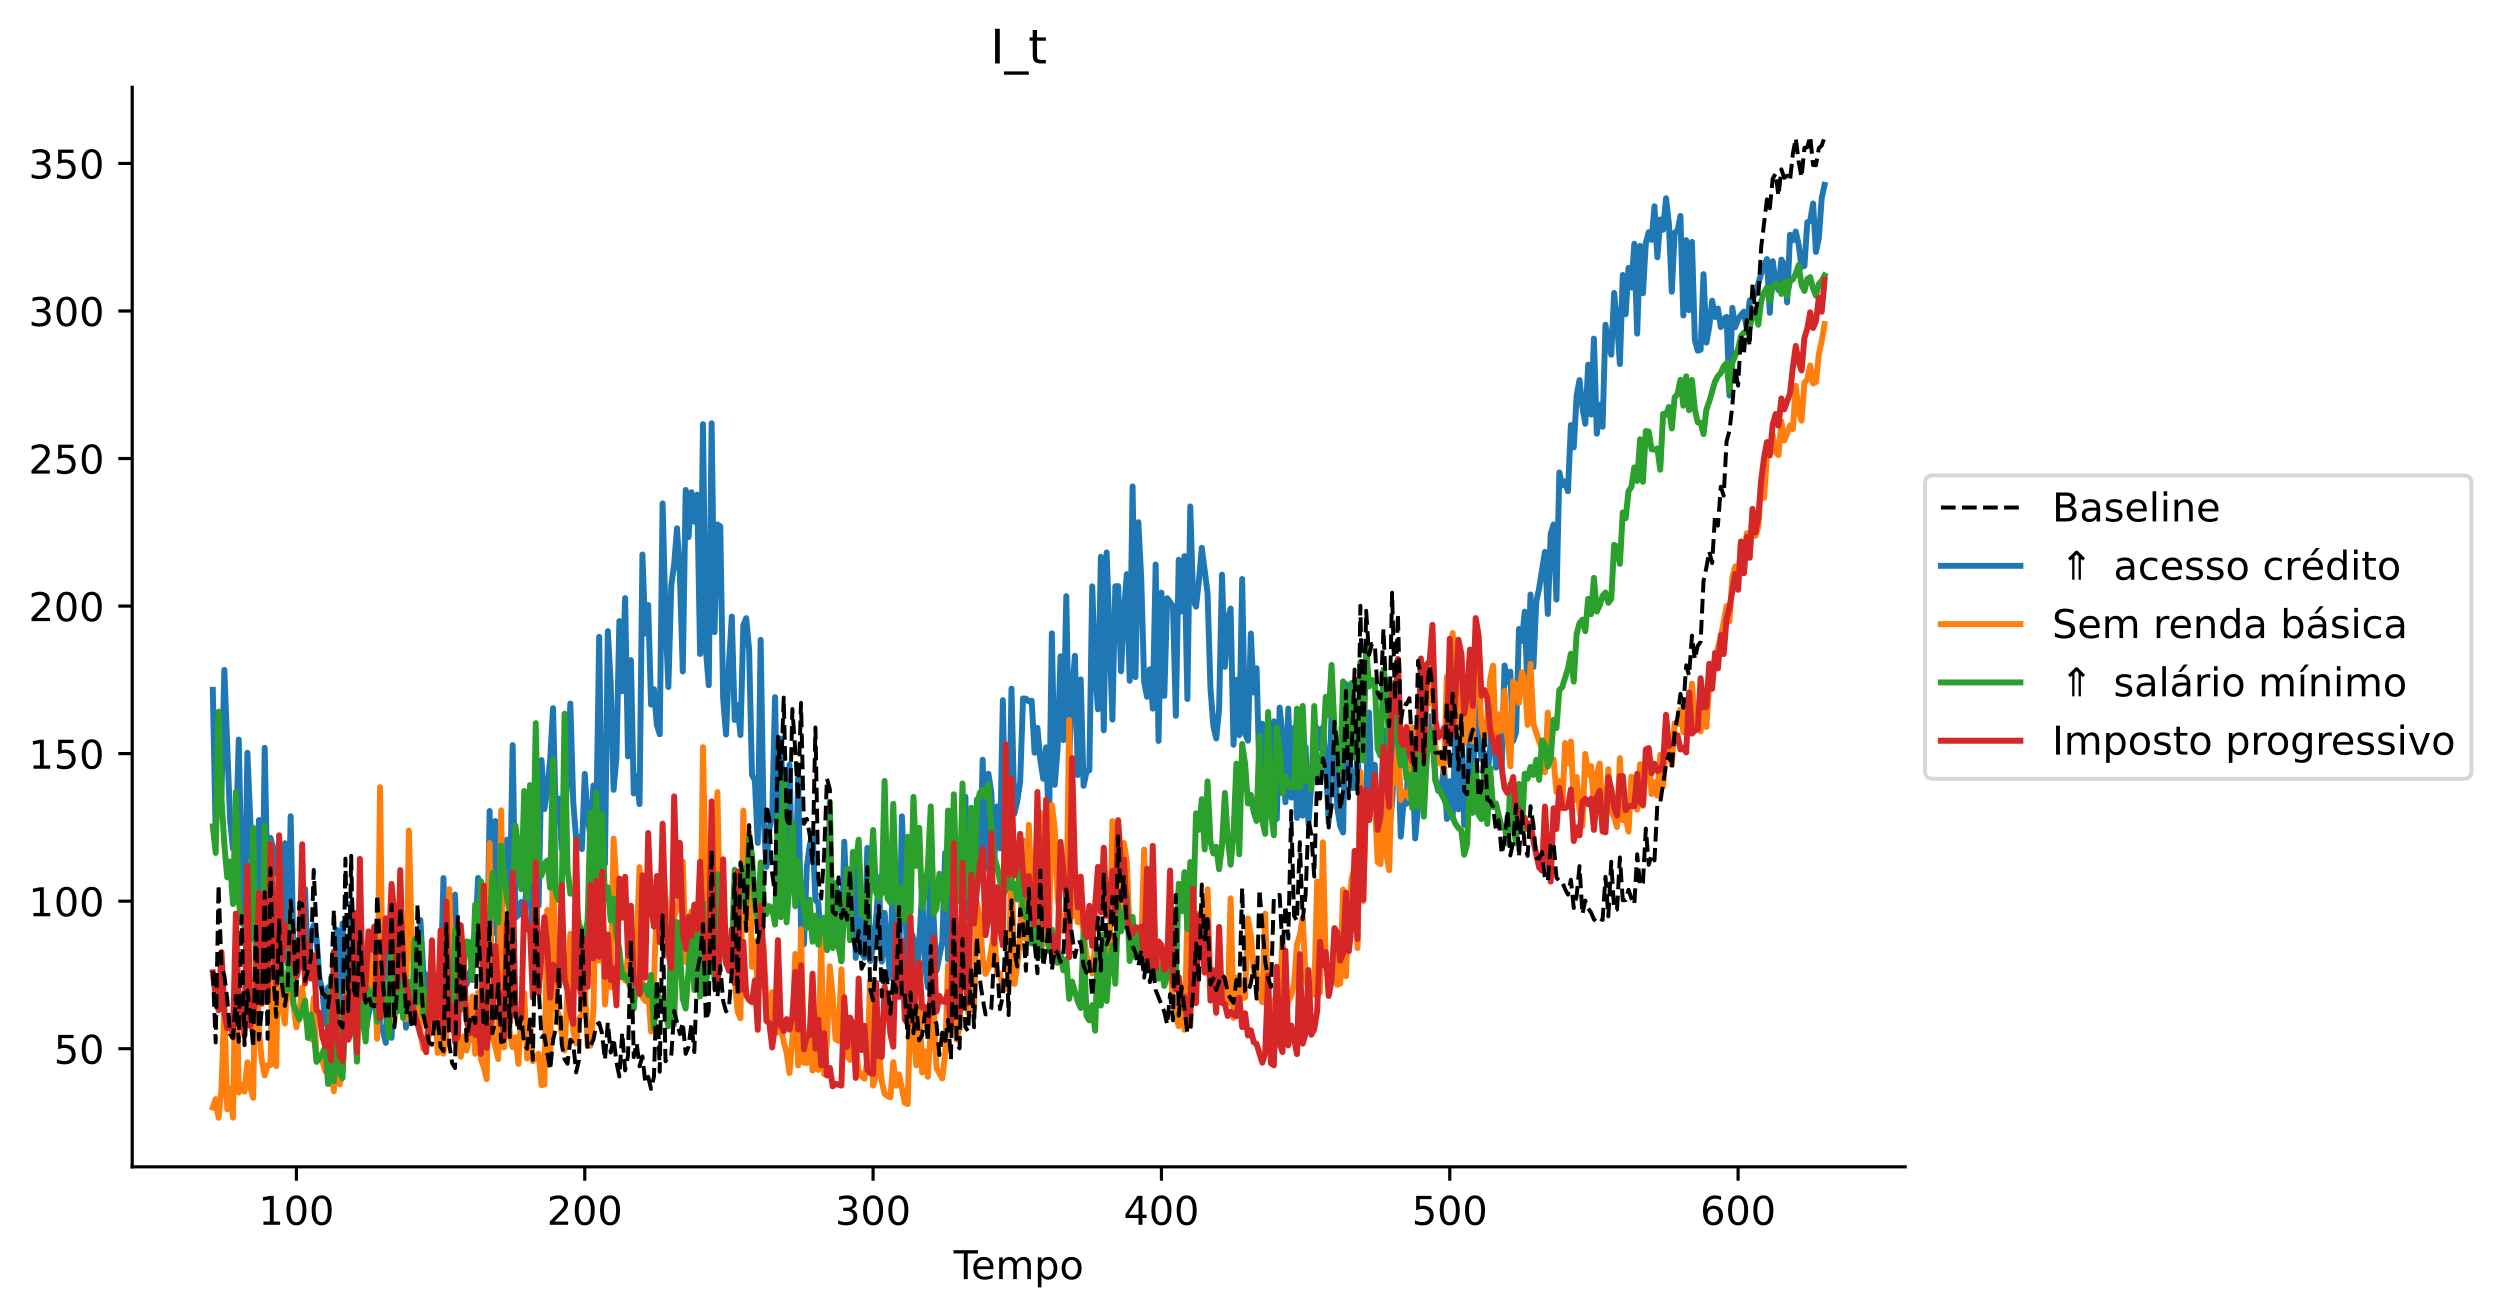 <?xml version="1.0" encoding="utf-8" standalone="no"?>
<!DOCTYPE svg PUBLIC "-//W3C//DTD SVG 1.1//EN"
  "http://www.w3.org/Graphics/SVG/1.1/DTD/svg11.dtd">
<!-- Created with matplotlib (https://matplotlib.org/) -->
<svg height="331.341pt" version="1.1" viewBox="0 0 629.447 331.341" width="629.447pt" xmlns="http://www.w3.org/2000/svg" xmlns:xlink="http://www.w3.org/1999/xlink">
 <defs>
  <style type="text/css">
*{stroke-linecap:butt;stroke-linejoin:round;}
  </style>
 </defs>
 <g id="figure_1">
  <g id="patch_1">
   <path d="M 0 331.341 
L 629.447 331.341 
L 629.447 0 
L 0 0 
z
" style="fill:#ffffff;"/>
  </g>
  <g id="axes_1">
   <g id="patch_2">
    <path d="M 33.288 293.784 
L 479.688 293.784 
L 479.688 21.984 
L 33.288 21.984 
z
" style="fill:#ffffff;"/>
   </g>
   <g id="line2d_1">
    <path clip-path="url(#p4196ff0ed0)" d="M 53.578 173.681 
L 54.304 209.797 
L 55.03 195.495 
L 55.756 200.117 
L 56.482 168.66 
L 57.934 206.487 
L 58.66 213.684 
L 59.386 212.05 
L 60.112 186.199 
L 60.838 222.012 
L 61.564 233.741 
L 62.29 189.535 
L 63.016 206.39 
L 63.742 226.542 
L 64.468 227.847 
L 65.194 206.483 
L 65.92 243.304 
L 66.646 188.286 
L 67.372 225.046 
L 68.098 210.963 
L 68.824 213.597 
L 69.55 219.887 
L 70.276 219.395 
L 71.002 239.193 
L 71.728 212.304 
L 72.454 242.722 
L 73.18 205.507 
L 73.906 240.787 
L 74.632 238.181 
L 75.358 240.971 
L 76.084 230.744 
L 76.81 223.829 
L 77.535 245.459 
L 78.261 235.896 
L 78.987 232.946 
L 79.713 236.522 
L 80.439 246.492 
L 81.165 249.248 
L 81.891 257.835 
L 82.617 248.591 
L 83.343 253.137 
L 84.069 252.411 
L 84.795 234.134 
L 85.521 258.282 
L 86.247 232.516 
L 86.973 245.051 
L 87.699 255.544 
L 88.425 227.381 
L 89.151 253.192 
L 89.877 258.04 
L 90.603 245.754 
L 91.329 254.833 
L 92.055 259.863 
L 92.781 255.341 
L 93.507 252.767 
L 94.233 243.029 
L 94.959 248.788 
L 95.685 258.119 
L 96.411 259.622 
L 97.137 262.559 
L 97.863 239.16 
L 98.589 261.304 
L 99.315 242.127 
L 100.041 245.825 
L 100.767 239.166 
L 101.493 244.926 
L 102.219 258.741 
L 102.944 251.557 
L 103.67 257.091 
L 104.396 244.188 
L 105.122 257.286 
L 105.848 231.635 
L 106.574 244.654 
L 107.3 245.537 
L 108.026 254.779 
L 108.752 244.231 
L 109.478 251.672 
L 110.204 250.223 
L 110.93 248.059 
L 111.656 221.071 
L 112.382 247.092 
L 113.108 248.912 
L 113.834 254.879 
L 114.56 225.234 
L 115.286 250.117 
L 116.012 244.828 
L 116.738 247.509 
L 117.464 247.893 
L 118.19 245.215 
L 118.916 243.16 
L 119.642 236.661 
L 120.368 221.052 
L 121.094 225.751 
L 121.82 242.846 
L 122.546 246.023 
L 123.272 204.195 
L 123.998 235.042 
L 124.724 206.709 
L 125.45 241.051 
L 126.176 226.462 
L 126.902 224.63 
L 127.628 211.4 
L 128.353 227.704 
L 129.079 187.605 
L 129.805 231.039 
L 130.531 230.402 
L 131.257 227.08 
L 131.983 231.14 
L 132.709 220.8 
L 133.435 223.049 
L 134.161 237.575 
L 134.887 216.217 
L 135.613 228.03 
L 136.339 191.37 
L 137.065 203.712 
L 137.791 199.088 
L 138.517 191.276 
L 139.243 178.304 
L 139.969 206.984 
L 140.695 201.066 
L 141.421 213.804 
L 142.147 207.459 
L 142.873 195.331 
L 143.599 177.144 
L 144.325 201.909 
L 145.051 211.277 
L 145.777 210.659 
L 146.503 213.778 
L 147.229 194.846 
L 147.955 205.993 
L 148.681 210.534 
L 149.407 197.784 
L 150.133 206.93 
L 150.859 160.354 
L 151.585 212.627 
L 152.311 217.467 
L 153.037 158.901 
L 153.763 172.122 
L 154.488 198.859 
L 155.214 190.628 
L 155.94 156.394 
L 156.666 174.03 
L 157.392 150.592 
L 158.118 190.433 
L 158.844 166.215 
L 159.57 199.766 
L 160.296 195.318 
L 161.022 202.454 
L 161.748 139.61 
L 162.474 159.494 
L 163.2 152.333 
L 163.926 177.41 
L 164.652 173.513 
L 165.378 182.493 
L 166.104 184.871 
L 166.83 126.744 
L 167.556 155.313 
L 168.282 172.979 
L 169.008 147.397 
L 169.734 142.09 
L 170.46 132.998 
L 171.186 144.819 
L 171.912 169.051 
L 172.638 123.369 
L 173.364 135.231 
L 174.09 123.915 
L 174.816 131.332 
L 175.542 124.549 
L 176.268 164.655 
L 176.994 106.791 
L 177.72 163.521 
L 178.446 172.525 
L 179.172 106.568 
L 179.897 159.176 
L 180.623 132.058 
L 181.349 132.531 
L 182.075 175.863 
L 182.801 184.944 
L 183.527 167.171 
L 184.253 155.254 
L 184.979 181.272 
L 185.705 177.469 
L 186.431 185.067 
L 187.157 157.401 
L 187.883 155.637 
L 188.609 163.515 
L 189.335 195.119 
L 190.061 196.512 
L 190.787 212.236 
L 191.513 161.101 
L 192.239 205.458 
L 192.965 218.269 
L 193.691 208.826 
L 194.417 205.485 
L 195.143 175.533 
L 195.869 215.694 
L 196.595 185.958 
L 197.321 207.622 
L 198.047 213.402 
L 198.773 192.517 
L 199.499 221.691 
L 200.225 226.193 
L 200.951 195.778 
L 201.677 233.43 
L 202.403 237.79 
L 203.129 218.34 
L 203.855 212.91 
L 204.581 209.772 
L 205.306 226.652 
L 206.032 227.346 
L 206.758 237.922 
L 207.484 234.455 
L 208.21 236.364 
L 208.936 235.847 
L 209.662 233.174 
L 210.388 222.811 
L 211.114 225.676 
L 211.84 242.017 
L 212.566 211.922 
L 213.292 230.655 
L 214.018 219.834 
L 214.744 218.996 
L 215.47 241.178 
L 216.196 213.385 
L 216.922 239.885 
L 217.648 241.108 
L 218.374 213.486 
L 219.1 241.975 
L 219.826 238.469 
L 220.552 232.02 
L 221.278 220.88 
L 222.004 242.126 
L 222.73 229.837 
L 223.456 239.152 
L 224.182 246.213 
L 224.908 213.544 
L 226.36 245.08 
L 227.086 205.543 
L 228.538 244.539 
L 229.264 234.38 
L 229.99 236.211 
L 230.716 246.611 
L 231.441 237.553 
L 232.167 224.402 
L 232.893 243.045 
L 233.619 248.627 
L 234.345 208.617 
L 235.071 231.123 
L 235.797 244.413 
L 237.249 237.051 
L 237.975 214.7 
L 238.701 241.611 
L 239.427 233.878 
L 240.153 207.457 
L 240.879 220.641 
L 241.605 216.379 
L 242.331 209.565 
L 243.057 200.568 
L 243.783 231.28 
L 244.509 223.545 
L 245.235 222.341 
L 245.961 201.34 
L 246.687 220.515 
L 247.413 191.277 
L 248.139 218.693 
L 248.865 194.805 
L 249.591 199.566 
L 250.317 217.254 
L 251.043 203.044 
L 251.769 213.579 
L 252.495 176.286 
L 253.221 213.73 
L 253.947 213.943 
L 254.673 173.397 
L 255.399 204.862 
L 256.125 201.747 
L 256.85 196.868 
L 257.576 175.854 
L 258.302 175.908 
L 259.028 176.596 
L 259.754 176.43 
L 260.48 189.516 
L 261.206 183.275 
L 261.932 191.388 
L 262.658 196.076 
L 263.384 188.186 
L 264.11 208.846 
L 264.836 159.463 
L 265.562 197.607 
L 266.288 188.347 
L 267.014 165.26 
L 267.74 186.335 
L 268.466 150.115 
L 269.192 190.883 
L 269.918 174.269 
L 270.644 165.101 
L 271.37 195.135 
L 272.096 171.058 
L 272.822 197.866 
L 273.548 194.42 
L 274.274 193.934 
L 275 147.627 
L 275.726 168.882 
L 276.452 178.594 
L 277.178 140.181 
L 277.904 183.887 
L 278.63 139.089 
L 280.082 181.184 
L 280.808 147.613 
L 281.534 147.582 
L 282.259 169.007 
L 282.985 153.846 
L 283.711 144.554 
L 284.437 171.411 
L 285.163 122.469 
L 285.889 170.482 
L 286.615 131.48 
L 287.341 145.723 
L 288.067 171.667 
L 288.793 175.44 
L 289.519 168.521 
L 290.245 178.423 
L 290.971 142.145 
L 291.697 186.549 
L 292.423 149.216 
L 293.149 175.214 
L 293.875 150.614 
L 295.327 152.608 
L 296.053 180.225 
L 296.779 140.938 
L 297.505 153.937 
L 298.231 140.017 
L 298.957 175.998 
L 299.683 127.511 
L 300.409 151.047 
L 301.135 152.754 
L 301.861 146.275 
L 302.587 137.923 
L 304.039 149.35 
L 304.765 173.278 
L 305.491 182.757 
L 306.217 185.938 
L 306.943 178.512 
L 307.669 144.683 
L 308.394 167.902 
L 309.12 155.939 
L 309.846 153.213 
L 310.572 187.516 
L 311.298 171.146 
L 312.024 185.095 
L 312.75 145.789 
L 313.476 184.609 
L 314.202 186.484 
L 314.928 159.513 
L 315.654 174.351 
L 316.38 168.246 
L 317.106 195.555 
L 317.832 182.219 
L 318.558 194.424 
L 319.284 201.633 
L 320.01 200.9 
L 320.736 181.612 
L 321.462 206.196 
L 322.188 178.145 
L 322.914 185.242 
L 323.64 201.99 
L 324.366 178.39 
L 325.092 200.835 
L 325.818 183.229 
L 326.544 205.934 
L 327.27 198.668 
L 327.996 205.359 
L 328.722 188.092 
L 329.448 207.328 
L 330.174 196.974 
L 330.9 193.738 
L 331.626 183.317 
L 332.352 188.383 
L 333.078 183.118 
L 333.803 191.293 
L 334.529 207.053 
L 335.255 179.109 
L 335.981 187.484 
L 336.707 203.399 
L 337.433 207.95 
L 338.159 209.598 
L 338.885 172.218 
L 339.611 190.156 
L 340.337 198.388 
L 341.063 198.362 
L 341.789 190.263 
L 342.515 201.353 
L 343.241 205.949 
L 343.967 198.799 
L 344.693 179.404 
L 345.419 201.837 
L 346.145 192.55 
L 346.871 207.969 
L 347.597 213.264 
L 348.323 183.861 
L 349.049 188.819 
L 349.775 209.041 
L 350.501 201.853 
L 351.227 189.07 
L 351.953 183.648 
L 352.679 210.641 
L 353.405 201.784 
L 354.131 202.335 
L 354.857 186.322 
L 355.583 191.948 
L 356.309 211.101 
L 357.035 203.253 
L 357.761 186.909 
L 358.487 183.154 
L 359.212 190.49 
L 359.938 180.365 
L 360.664 183.703 
L 361.39 196.077 
L 362.116 199.11 
L 362.842 199.157 
L 363.568 192.851 
L 364.294 206.198 
L 365.02 196.713 
L 365.746 205.937 
L 366.472 182.805 
L 367.198 203.78 
L 367.924 181.587 
L 368.65 207.695 
L 369.376 204.042 
L 370.102 180.761 
L 370.828 204.562 
L 371.554 168.844 
L 372.28 185.531 
L 373.006 191.194 
L 373.732 189.646 
L 374.458 195.858 
L 375.184 188.417 
L 375.91 173.106 
L 376.636 193.283 
L 377.362 192.242 
L 378.088 193.325 
L 378.814 167.559 
L 379.54 171.854 
L 380.266 169.115 
L 380.992 186.545 
L 381.718 184.423 
L 382.444 158.358 
L 383.17 161.401 
L 383.896 153.997 
L 384.622 174.702 
L 385.347 149.683 
L 386.073 167.958 
L 386.799 151.522 
L 387.525 148.076 
L 388.977 138.953 
L 389.703 154.588 
L 390.429 134.487 
L 391.155 132.056 
L 391.881 150.956 
L 392.607 118.966 
L 393.333 122.143 
L 394.059 121.21 
L 394.785 123.675 
L 395.511 107.01 
L 396.237 112.637 
L 396.963 99.602 
L 397.689 95.69 
L 398.415 102.56 
L 399.141 106.697 
L 399.867 91.81 
L 400.593 104.374 
L 401.319 85.255 
L 402.045 109.2 
L 402.771 101.924 
L 403.497 107.433 
L 404.223 81.763 
L 404.949 86.093 
L 405.675 89.31 
L 406.401 73.762 
L 407.127 80.985 
L 407.853 91.669 
L 408.579 69.237 
L 409.305 79.128 
L 410.031 67.433 
L 410.756 72.4 
L 411.482 61.375 
L 412.208 84.002 
L 412.934 61.91 
L 413.66 73.831 
L 414.386 61.189 
L 415.112 58.455 
L 415.838 60.404 
L 416.564 51.935 
L 417.29 64.781 
L 418.016 55.26 
L 418.742 57.841 
L 419.468 49.913 
L 420.194 56.342 
L 420.92 73.458 
L 421.646 58.55 
L 422.372 58.09 
L 423.098 54.367 
L 423.824 79.44 
L 424.55 60.468 
L 425.276 78.094 
L 426.002 60.916 
L 426.728 85.594 
L 427.454 88.299 
L 428.18 88.045 
L 428.906 69.026 
L 429.632 86.275 
L 430.358 82.228 
L 431.084 75.711 
L 431.81 79.802 
L 432.536 77.691 
L 433.262 82.36 
L 433.988 80.268 
L 434.714 79.781 
L 435.44 99.562 
L 436.165 77.509 
L 436.891 82.386 
L 437.617 80.422 
L 438.343 79.279 
L 439.069 78.472 
L 439.795 82.69 
L 440.521 75.717 
L 441.247 75.149 
L 441.973 74.007 
L 443.425 68.902 
L 444.877 65.237 
L 445.603 78.763 
L 446.329 65.759 
L 447.055 71.159 
L 447.781 73.027 
L 448.507 65.366 
L 449.233 66.486 
L 449.959 76.136 
L 450.685 59.109 
L 451.411 60.48 
L 452.137 58.308 
L 452.863 61.593 
L 453.589 67.163 
L 454.315 66.982 
L 455.041 55.961 
L 455.767 55.62 
L 456.493 51.238 
L 457.219 63.43 
L 457.945 59.931 
L 458.671 49.795 
L 459.397 46.55 
L 459.397 46.55 
" style="fill:none;stroke:#1f77b4;stroke-linecap:square;stroke-width:1.5;"/>
   </g>
   <g id="line2d_2">
    <path clip-path="url(#p4196ff0ed0)" d="M 53.578 278.853 
L 54.304 276.72 
L 55.03 281.43 
L 55.756 274.302 
L 56.482 253.342 
L 57.208 279.278 
L 57.934 273.979 
L 58.66 281.399 
L 59.386 237.998 
L 60.112 275.08 
L 60.838 272.998 
L 61.564 274.85 
L 62.29 267.475 
L 63.016 273.743 
L 63.742 276.412 
L 64.468 233.792 
L 65.194 259.608 
L 65.92 266.969 
L 66.646 270.745 
L 67.372 268.176 
L 68.098 268.167 
L 68.824 229.091 
L 69.55 268.419 
L 70.276 222.147 
L 71.002 253.908 
L 71.728 257.706 
L 72.454 244.703 
L 73.18 249.585 
L 73.906 253.301 
L 74.632 258.653 
L 75.358 254.899 
L 76.084 248.607 
L 76.81 254.902 
L 77.535 259.056 
L 78.261 261.614 
L 78.987 251.238 
L 79.713 266.99 
L 80.439 266.707 
L 81.165 267.155 
L 81.891 269.633 
L 82.617 270.503 
L 83.343 269.279 
L 84.069 274.747 
L 84.795 249.419 
L 85.521 273.018 
L 86.247 269.713 
L 86.973 256.247 
L 87.699 246.836 
L 88.425 254.047 
L 89.151 245.392 
L 89.877 263.796 
L 90.603 239.451 
L 91.329 252.87 
L 92.055 260.198 
L 92.781 236.814 
L 93.507 250.457 
L 94.233 243.083 
L 94.959 261.55 
L 95.685 198.193 
L 96.411 255.73 
L 97.137 254.794 
L 97.863 254.72 
L 98.589 251.738 
L 99.315 257.304 
L 100.041 242.698 
L 100.767 251.074 
L 101.493 254.924 
L 102.219 256.629 
L 102.944 209.123 
L 103.67 237.217 
L 104.396 247.129 
L 105.122 241.544 
L 105.848 259.995 
L 106.574 264.072 
L 107.3 262.821 
L 108.026 260.682 
L 108.752 257.532 
L 109.478 251.902 
L 110.204 265.09 
L 110.93 254.323 
L 111.656 265.295 
L 112.382 261.027 
L 113.108 223.897 
L 113.834 245.875 
L 114.56 248.936 
L 115.286 259.784 
L 116.012 266.065 
L 116.738 260.955 
L 117.464 264.507 
L 118.19 261.275 
L 118.916 250.898 
L 119.642 265.317 
L 120.368 249.862 
L 121.094 266.725 
L 121.82 268.669 
L 122.546 271.704 
L 123.272 212.275 
L 123.998 260.654 
L 125.45 266.637 
L 126.176 204.029 
L 126.902 263.722 
L 127.628 247.892 
L 128.353 260.194 
L 129.079 263.673 
L 129.805 261.188 
L 130.531 267.864 
L 131.257 254.859 
L 131.983 250.015 
L 132.709 266.527 
L 133.435 256.997 
L 134.161 267.208 
L 134.887 266.138 
L 135.613 265.32 
L 136.339 273.21 
L 137.065 273.062 
L 137.791 229.114 
L 138.517 266.081 
L 139.243 214.083 
L 139.969 253.889 
L 140.695 255.438 
L 142.147 264.498 
L 143.599 235.136 
L 144.325 259.569 
L 145.051 262.695 
L 145.777 256.562 
L 146.503 255.388 
L 147.229 247.271 
L 147.955 263.233 
L 148.681 263.245 
L 149.407 254.198 
L 150.133 217.844 
L 150.859 241.854 
L 151.585 229.201 
L 152.311 252.919 
L 153.037 243.622 
L 153.763 248.596 
L 154.488 211.147 
L 155.214 222.638 
L 155.94 246.185 
L 156.666 245.153 
L 157.392 246.863 
L 158.118 240.596 
L 158.844 238.043 
L 159.57 252.069 
L 160.296 237.661 
L 161.022 218.321 
L 161.748 251.033 
L 162.474 252.059 
L 163.2 249.396 
L 163.926 259.723 
L 164.652 246.99 
L 165.378 227.074 
L 166.104 227.808 
L 166.83 214.556 
L 167.556 226.182 
L 168.282 235.084 
L 169.008 245.624 
L 169.734 230.81 
L 170.46 228.585 
L 171.186 225.762 
L 171.912 216.93 
L 172.638 242.18 
L 173.364 237.439 
L 174.09 229.466 
L 174.816 239.171 
L 175.542 229.906 
L 176.268 246.333 
L 176.994 188.127 
L 177.72 226.399 
L 178.446 240.595 
L 179.172 215.092 
L 179.897 240.093 
L 180.623 199.447 
L 181.349 235.527 
L 182.075 240.165 
L 182.801 241.442 
L 183.527 241.973 
L 184.253 243.758 
L 184.979 246.607 
L 185.705 254.653 
L 186.431 256.39 
L 187.157 204.092 
L 187.883 232.032 
L 188.609 209.522 
L 189.335 243.433 
L 190.061 236.952 
L 190.787 249.2 
L 191.513 247.885 
L 192.239 238.176 
L 192.965 253.05 
L 193.691 257.29 
L 194.417 249.829 
L 195.143 250.199 
L 195.869 260.021 
L 196.595 258.908 
L 197.321 262.277 
L 198.047 265.043 
L 198.773 270.164 
L 199.499 261.794 
L 200.225 240.189 
L 200.951 268.253 
L 201.677 233.936 
L 202.403 267.576 
L 203.129 267.637 
L 203.855 258.899 
L 204.581 269.543 
L 205.306 262.584 
L 206.032 269.386 
L 206.758 236.272 
L 207.484 270.446 
L 208.21 262.116 
L 208.936 243.279 
L 209.662 251.071 
L 210.388 261.683 
L 211.114 262.075 
L 211.84 244.044 
L 212.566 262.71 
L 213.292 265.826 
L 214.018 266.871 
L 214.744 262.82 
L 215.47 264.124 
L 216.196 269.594 
L 216.922 271.002 
L 217.648 271.593 
L 218.374 266.959 
L 219.1 246.844 
L 219.826 273.324 
L 220.552 270.696 
L 221.278 264.235 
L 222.004 272.228 
L 222.73 275.404 
L 223.456 275.969 
L 224.182 276.256 
L 224.908 267.416 
L 225.634 273.36 
L 226.36 270.502 
L 227.812 277.661 
L 228.538 277.977 
L 229.264 251.841 
L 230.716 268.228 
L 231.441 248.686 
L 232.167 270.031 
L 232.893 264.691 
L 233.619 271.112 
L 234.345 258.872 
L 235.071 254.048 
L 235.797 269.01 
L 237.249 271.527 
L 237.975 265.453 
L 238.701 242.983 
L 239.427 254.939 
L 240.153 241.311 
L 240.879 261.744 
L 241.605 258.609 
L 242.331 233.971 
L 243.057 241.124 
L 243.783 255.037 
L 244.509 254.082 
L 245.235 254.284 
L 245.961 227.38 
L 246.687 230.934 
L 247.413 241.242 
L 248.139 245.209 
L 248.865 243.709 
L 250.317 234.276 
L 251.043 245.36 
L 251.769 245.133 
L 252.495 249.397 
L 253.221 248.988 
L 253.947 247.69 
L 254.673 214.812 
L 255.399 247.745 
L 256.125 243.145 
L 256.85 236.29 
L 257.576 211.56 
L 258.302 236.488 
L 259.028 207.673 
L 259.754 225.325 
L 260.48 237.164 
L 261.206 238.441 
L 261.932 204.565 
L 262.658 237.865 
L 263.384 235.102 
L 264.11 235.279 
L 264.836 202.706 
L 265.562 208.63 
L 266.288 226.237 
L 267.014 230.945 
L 267.74 234.463 
L 268.466 233.135 
L 269.192 181.252 
L 269.918 230.834 
L 270.644 220.74 
L 271.37 232.196 
L 272.096 229.278 
L 273.548 240.579 
L 275 245.095 
L 275.726 238.385 
L 276.452 249.281 
L 277.178 239.287 
L 277.904 242.423 
L 278.63 241.783 
L 279.356 241.466 
L 280.082 206.735 
L 280.808 222.533 
L 281.534 209.261 
L 282.259 231.672 
L 282.985 212.252 
L 283.711 216.933 
L 284.437 235.2 
L 285.163 233.58 
L 285.889 234.446 
L 286.615 233.974 
L 287.341 238.704 
L 288.067 213.908 
L 288.793 241.196 
L 289.519 240.494 
L 290.245 243.989 
L 290.971 238.1 
L 291.697 241.878 
L 292.423 241.295 
L 293.149 245.778 
L 293.875 243.801 
L 294.601 242.482 
L 295.327 251.911 
L 296.053 255.859 
L 296.779 258.389 
L 297.505 250.075 
L 298.231 259.276 
L 298.957 231.069 
L 299.683 258.299 
L 300.409 226.332 
L 301.135 238.897 
L 301.861 230.013 
L 302.587 229.541 
L 303.313 243.325 
L 304.039 223.909 
L 304.765 248.825 
L 305.491 247.297 
L 306.217 248.564 
L 306.943 247.903 
L 307.669 251.512 
L 308.394 247.467 
L 309.12 252.725 
L 309.846 226.18 
L 310.572 256.286 
L 311.298 246.115 
L 312.024 246.903 
L 312.75 251.328 
L 313.476 251.137 
L 314.202 231.227 
L 314.928 235.453 
L 315.654 244.574 
L 316.38 244.772 
L 317.106 250.74 
L 317.832 252.35 
L 318.558 230.028 
L 319.284 253.678 
L 320.01 256.735 
L 320.736 252.401 
L 321.462 250.084 
L 322.188 251.499 
L 322.914 236.354 
L 323.64 256.151 
L 324.366 252.063 
L 325.092 250.703 
L 325.818 247.535 
L 326.544 237.813 
L 327.27 235.406 
L 327.996 231.057 
L 328.722 246.493 
L 329.448 248.72 
L 330.174 249.264 
L 330.9 250.456 
L 331.626 221.911 
L 332.352 249.872 
L 333.078 212.084 
L 333.803 243.725 
L 334.529 244.285 
L 335.255 245.199 
L 335.981 238.312 
L 336.707 247.939 
L 337.433 247.673 
L 338.159 223.987 
L 338.885 245.778 
L 339.611 229.645 
L 340.337 221.066 
L 341.063 218.669 
L 341.789 238.709 
L 342.515 194.376 
L 343.241 226.862 
L 343.967 199.638 
L 344.693 205.854 
L 345.419 202.721 
L 346.145 201.897 
L 346.871 217.079 
L 347.597 217.584 
L 348.323 189.409 
L 349.049 214.977 
L 349.775 219.096 
L 350.501 192.507 
L 351.227 197.097 
L 351.953 186.899 
L 352.679 201.393 
L 353.405 199.286 
L 354.131 199.986 
L 354.857 201 
L 355.583 183.178 
L 356.309 183.564 
L 357.035 201.93 
L 357.761 175.69 
L 358.487 200.714 
L 359.212 171.908 
L 359.938 177.143 
L 360.664 166.884 
L 361.39 187.923 
L 362.116 192.028 
L 362.842 191.469 
L 363.568 194.61 
L 364.294 170.44 
L 365.02 186.814 
L 365.746 159.404 
L 366.472 169.907 
L 367.198 183.807 
L 367.924 164.799 
L 368.65 187.043 
L 369.376 182.626 
L 370.102 170.465 
L 370.828 186.653 
L 371.554 160.118 
L 372.28 169.417 
L 373.006 182.612 
L 373.732 186.034 
L 374.458 181.035 
L 375.184 171.128 
L 375.91 167.551 
L 376.636 187.929 
L 377.362 179.864 
L 378.088 183.975 
L 378.814 173.97 
L 379.54 185.962 
L 380.266 192.928 
L 380.992 171.568 
L 381.718 172.332 
L 382.444 176.982 
L 383.17 169.237 
L 383.896 171.022 
L 384.622 182.516 
L 385.347 167.115 
L 386.073 182.253 
L 387.525 186.681 
L 388.251 188.656 
L 388.977 194.465 
L 389.703 179.399 
L 390.429 191.459 
L 391.155 191.225 
L 391.881 199.394 
L 392.607 196.624 
L 393.333 203.517 
L 394.059 187.077 
L 394.785 192.116 
L 395.511 186.687 
L 396.237 201.522 
L 396.963 195.623 
L 397.689 203.908 
L 398.415 207.963 
L 399.141 189.813 
L 399.867 195.015 
L 400.593 192.907 
L 401.319 202.931 
L 402.045 195.089 
L 402.771 192.23 
L 403.497 205.415 
L 404.223 203.909 
L 404.949 193.662 
L 405.675 204.095 
L 406.401 205.796 
L 407.127 208.239 
L 407.853 190.89 
L 408.579 206.503 
L 409.305 205.639 
L 410.031 209.375 
L 410.756 195.546 
L 411.482 196.223 
L 412.208 203.861 
L 412.934 192.43 
L 413.66 202.866 
L 414.386 192.945 
L 415.112 191.008 
L 415.838 199.931 
L 416.564 196.924 
L 417.29 200.329 
L 418.016 190.033 
L 418.742 197.909 
L 419.468 186.519 
L 420.194 185.682 
L 420.92 192.625 
L 421.646 182.103 
L 422.372 182.347 
L 423.098 178.624 
L 423.824 184.36 
L 424.55 176.882 
L 425.276 183.296 
L 426.002 172.125 
L 426.728 182.847 
L 427.454 182.809 
L 428.18 184.16 
L 428.906 174.75 
L 429.632 183.05 
L 430.358 171.972 
L 431.81 167.421 
L 432.536 162.942 
L 433.262 160.554 
L 434.714 152.626 
L 435.44 156.395 
L 436.165 145.412 
L 436.891 142.611 
L 437.617 146.802 
L 438.343 136.37 
L 439.069 144.138 
L 439.795 134.254 
L 440.521 140.245 
L 441.247 129.049 
L 441.973 134.928 
L 442.699 132.679 
L 443.425 121.093 
L 444.151 125.313 
L 444.877 115.004 
L 445.603 113.298 
L 446.329 109.548 
L 447.055 113.857 
L 447.781 114.582 
L 448.507 106.066 
L 449.233 110.896 
L 449.959 109.141 
L 450.685 107.088 
L 451.411 108.018 
L 452.137 97.134 
L 452.863 103.834 
L 453.589 105.916 
L 454.315 96.364 
L 455.041 95.551 
L 455.767 92.005 
L 456.493 96.522 
L 457.219 96.166 
L 457.945 89.266 
L 458.671 85.838 
L 459.397 81.594 
L 459.397 81.594 
" style="fill:none;stroke:#ff7f0e;stroke-linecap:square;stroke-width:1.5;"/>
   </g>
   <g id="line2d_3">
    <path clip-path="url(#p4196ff0ed0)" d="M 53.578 208.063 
L 54.304 214.759 
L 55.03 179.186 
L 55.756 200.874 
L 56.482 212.673 
L 57.208 220.902 
L 57.934 216.91 
L 58.66 227.63 
L 59.386 199.403 
L 60.112 227.007 
L 60.838 232.476 
L 61.564 232.715 
L 62.29 228.938 
L 63.016 236.587 
L 63.742 208.411 
L 64.468 243.951 
L 65.194 237.238 
L 65.92 246.182 
L 66.646 207.899 
L 67.372 246.785 
L 68.098 212.226 
L 68.824 233.661 
L 69.55 246.338 
L 70.276 225.379 
L 71.002 246.469 
L 71.728 247.488 
L 72.454 249.125 
L 73.18 230.783 
L 73.906 252.937 
L 75.358 256.639 
L 76.81 251.903 
L 77.535 261.319 
L 78.261 255.418 
L 78.987 260.073 
L 79.713 267.364 
L 80.439 266.387 
L 81.165 265.202 
L 81.891 263.492 
L 82.617 272.938 
L 83.343 246.202 
L 84.069 272.223 
L 84.795 248.685 
L 85.521 270.163 
L 86.247 271.426 
L 86.973 254.18 
L 87.699 258.145 
L 88.425 254.17 
L 89.151 253.541 
L 89.877 267.3 
L 90.603 241.211 
L 91.329 256.479 
L 92.055 262.225 
L 92.781 249.097 
L 93.507 250.478 
L 94.233 250.568 
L 94.959 257.214 
L 95.685 256.396 
L 96.411 255.373 
L 97.137 247.306 
L 97.863 261.203 
L 98.589 234.471 
L 99.315 249.424 
L 100.041 254.724 
L 100.767 236.213 
L 101.493 256.325 
L 102.944 247.181 
L 103.67 256.36 
L 104.396 236.492 
L 105.122 252.447 
L 105.848 235.731 
L 106.574 255.646 
L 107.3 249.438 
L 108.026 253.697 
L 108.752 250.972 
L 109.478 254.62 
L 110.204 255.695 
L 110.93 252.354 
L 111.656 235.083 
L 112.382 251.381 
L 113.108 253.396 
L 113.834 256.85 
L 114.56 234.181 
L 115.286 253.572 
L 116.012 254.298 
L 116.738 242.653 
L 117.464 237.023 
L 118.19 237.175 
L 118.916 246.776 
L 119.642 227.745 
L 120.368 241.865 
L 121.094 221.858 
L 121.82 229.396 
L 122.546 240.436 
L 123.272 232.802 
L 123.998 219.794 
L 124.724 230.118 
L 125.45 232.24 
L 126.176 212.877 
L 126.902 220.242 
L 127.628 226.251 
L 128.353 229.579 
L 129.079 225.198 
L 129.805 207.881 
L 130.531 214.17 
L 131.257 223.91 
L 131.983 199.168 
L 132.709 226.173 
L 133.435 197.655 
L 134.161 222.306 
L 134.887 182.072 
L 135.613 217.242 
L 136.339 220.453 
L 137.065 217.437 
L 137.791 216.661 
L 138.517 223.512 
L 139.243 191.289 
L 139.969 224.962 
L 140.695 226.63 
L 141.421 225.796 
L 142.147 179.701 
L 142.873 218.661 
L 143.599 225.024 
L 144.325 223.997 
L 145.051 226.466 
L 145.777 232.71 
L 146.503 234.253 
L 147.229 237.187 
L 147.955 231.492 
L 148.681 204.604 
L 149.407 228.07 
L 150.133 199.702 
L 150.859 225.647 
L 151.585 204.924 
L 152.311 226.346 
L 153.037 223.396 
L 153.763 231.765 
L 154.488 226.242 
L 155.214 235.776 
L 155.94 239.085 
L 156.666 246.037 
L 157.392 245.547 
L 158.118 246.974 
L 158.844 249.018 
L 159.57 253.919 
L 160.296 246.243 
L 161.022 250.304 
L 161.748 248.817 
L 162.474 248.116 
L 163.2 250.541 
L 163.926 245.479 
L 164.652 258.894 
L 165.378 248.09 
L 166.104 253.457 
L 166.83 251.234 
L 167.556 255.14 
L 168.282 258.406 
L 169.008 235.818 
L 169.734 257.899 
L 170.46 232.156 
L 171.186 239.338 
L 171.912 251.566 
L 172.638 253.93 
L 173.364 244.234 
L 174.09 232.556 
L 174.816 249.276 
L 175.542 230.617 
L 176.268 250.875 
L 176.994 227.39 
L 177.72 247.948 
L 178.446 242.099 
L 179.172 229.383 
L 179.897 246.705 
L 180.623 220.134 
L 182.801 242.711 
L 183.527 237.741 
L 184.253 239.997 
L 184.979 218.963 
L 185.705 242.455 
L 186.431 219.195 
L 187.157 218.443 
L 187.883 227.303 
L 188.609 210.777 
L 189.335 215.146 
L 190.061 227.869 
L 190.787 231.811 
L 191.513 217.143 
L 192.239 226.271 
L 192.965 230.142 
L 193.691 228.13 
L 194.417 228.718 
L 195.143 232.789 
L 195.869 205.541 
L 196.595 230.923 
L 197.321 196.158 
L 198.047 232.234 
L 198.773 222.278 
L 199.499 207.056 
L 200.225 228.184 
L 200.951 216.821 
L 201.677 223.205 
L 203.129 233.667 
L 203.855 226.539 
L 204.581 237.113 
L 205.306 230.526 
L 206.032 237.861 
L 206.758 232.309 
L 207.484 231.028 
L 208.21 239.237 
L 208.936 201.98 
L 209.662 238.699 
L 210.388 222.36 
L 211.114 238.287 
L 211.84 242.009 
L 212.566 229.205 
L 213.292 218.727 
L 214.018 236.738 
L 214.744 214.506 
L 215.47 217.622 
L 216.196 211.412 
L 216.922 230.277 
L 217.648 225.511 
L 218.374 234.876 
L 219.1 222.994 
L 219.826 208.976 
L 220.552 224.637 
L 221.278 226.159 
L 222.004 224.899 
L 222.73 196.609 
L 223.456 226.198 
L 224.182 227.263 
L 224.908 202.369 
L 225.634 225.436 
L 226.36 230.98 
L 227.086 223.45 
L 227.812 231.761 
L 228.538 210.684 
L 229.264 229.684 
L 229.99 200.643 
L 230.716 218.035 
L 231.441 208.44 
L 232.167 228.64 
L 232.893 224.432 
L 233.619 218.116 
L 234.345 203.018 
L 235.071 230.061 
L 235.797 228.72 
L 236.523 219.98 
L 237.249 225.766 
L 237.975 228.947 
L 238.701 204.059 
L 239.427 225.344 
L 240.153 199.987 
L 240.879 224.065 
L 241.605 226.995 
L 242.331 197.269 
L 243.057 219.497 
L 243.783 225.692 
L 244.509 203.385 
L 245.235 223.936 
L 245.961 202.727 
L 246.687 199.609 
L 247.413 198.855 
L 248.139 200.621 
L 248.865 197.426 
L 249.591 208.938 
L 250.317 215.737 
L 251.043 218.155 
L 252.495 225.334 
L 253.221 224.179 
L 253.947 207.093 
L 254.673 223.58 
L 255.399 222.561 
L 256.125 226.445 
L 256.85 216.57 
L 257.576 229.854 
L 258.302 230.964 
L 259.028 231.001 
L 259.754 237.563 
L 260.48 233.145 
L 261.206 241.03 
L 261.932 240.655 
L 262.658 213.348 
L 263.384 222.095 
L 264.11 239.46 
L 264.836 234.003 
L 265.562 236.902 
L 266.288 242.444 
L 267.014 240.115 
L 267.74 244.343 
L 268.466 241.516 
L 269.192 251.49 
L 269.918 247.142 
L 271.37 252.176 
L 272.096 253.799 
L 272.822 234.753 
L 273.548 255.736 
L 274.274 256.917 
L 275 253.053 
L 275.726 259.504 
L 276.452 238.372 
L 277.178 253.179 
L 277.904 235.242 
L 278.63 252.048 
L 279.356 242.431 
L 280.082 238.041 
L 280.808 247.677 
L 281.534 228.056 
L 282.259 234.5 
L 282.985 232.134 
L 283.711 225.679 
L 284.437 241.965 
L 285.163 230.843 
L 285.889 241.071 
L 286.615 234.718 
L 287.341 241.774 
L 288.067 240.749 
L 288.793 243.351 
L 289.519 239.926 
L 290.245 245.436 
L 290.971 244.214 
L 291.697 246.422 
L 292.423 243.254 
L 293.149 248.233 
L 293.875 245.698 
L 294.601 239.06 
L 295.327 229.218 
L 296.053 246.818 
L 296.779 222.535 
L 297.505 229.437 
L 298.231 219.581 
L 298.957 233.985 
L 299.683 217.048 
L 300.409 230.457 
L 301.135 204.777 
L 301.861 208.924 
L 302.587 201.221 
L 303.313 213.877 
L 304.039 196.724 
L 304.765 211.873 
L 305.491 214.88 
L 306.217 213.21 
L 306.943 218.855 
L 307.669 213.019 
L 308.394 199.65 
L 309.12 210.915 
L 309.846 217.725 
L 310.572 210.095 
L 311.298 192.267 
L 312.024 215.106 
L 312.75 187.298 
L 313.476 192.216 
L 314.202 202.315 
L 314.928 200.117 
L 315.654 204.457 
L 316.38 206.707 
L 317.106 185.252 
L 317.832 206.747 
L 318.558 209.95 
L 319.284 179.266 
L 320.01 204.542 
L 320.736 210.299 
L 321.462 183.119 
L 322.188 188.996 
L 322.914 199.793 
L 323.64 195.548 
L 324.366 197.391 
L 325.092 198.291 
L 325.818 198.212 
L 326.544 178.417 
L 327.27 198.375 
L 327.996 177.739 
L 328.722 196.582 
L 329.448 193.658 
L 330.174 198.677 
L 330.9 177.764 
L 331.626 195.79 
L 332.352 194.592 
L 333.078 188.675 
L 333.803 175.443 
L 334.529 180.033 
L 335.255 167.407 
L 335.981 183.316 
L 336.707 189.553 
L 337.433 193.899 
L 338.159 171.562 
L 338.885 187.708 
L 339.611 190.422 
L 340.337 171.956 
L 341.063 190.792 
L 341.789 190.991 
L 342.515 166.689 
L 343.241 191.473 
L 343.967 162.968 
L 344.693 172.863 
L 345.419 171.21 
L 346.145 171.402 
L 346.871 188.599 
L 347.597 190.297 
L 348.323 168.595 
L 349.049 172.635 
L 349.775 188.886 
L 350.501 184.88 
L 351.227 171.812 
L 351.953 187.167 
L 352.679 192.706 
L 353.405 188.897 
L 354.131 196.093 
L 354.857 195.166 
L 355.583 203.456 
L 356.309 186.279 
L 357.035 203.002 
L 357.761 181.854 
L 358.487 205.62 
L 359.212 191.299 
L 359.938 184.715 
L 360.664 183.813 
L 361.39 196.662 
L 362.116 198.37 
L 363.568 201.203 
L 364.294 202.984 
L 365.746 205.665 
L 366.472 207.471 
L 367.198 208.461 
L 367.924 209.08 
L 368.65 215.196 
L 369.376 212.569 
L 370.102 196.009 
L 370.828 204.623 
L 371.554 192.543 
L 372.28 205.185 
L 373.006 206.243 
L 373.732 193.713 
L 374.458 207.45 
L 375.184 193.34 
L 375.91 203.198 
L 376.636 202.279 
L 378.088 208.321 
L 378.814 208.06 
L 379.54 212.371 
L 380.266 197.434 
L 380.992 207.908 
L 381.718 212.323 
L 382.444 197.373 
L 383.17 209.392 
L 383.896 194.794 
L 384.622 196.048 
L 385.347 193.094 
L 386.073 195.13 
L 386.799 191.296 
L 387.525 196.359 
L 388.251 186.42 
L 388.977 187.426 
L 389.703 193.022 
L 390.429 191.08 
L 391.155 181.212 
L 391.881 183.326 
L 392.607 173.736 
L 393.333 173.035 
L 394.785 168.285 
L 395.511 164.6 
L 396.237 171.62 
L 396.963 159.605 
L 397.689 156.883 
L 398.415 156.027 
L 399.141 158.92 
L 399.867 150.777 
L 400.593 154.65 
L 401.319 145.496 
L 402.045 153.967 
L 402.771 152.434 
L 403.497 150.037 
L 404.223 149.183 
L 404.949 151.77 
L 405.675 150.819 
L 406.401 137.188 
L 407.127 137.571 
L 407.853 141.982 
L 408.579 129.025 
L 409.305 130.46 
L 410.031 123.655 
L 410.756 122.606 
L 411.482 117.673 
L 412.208 121.106 
L 412.934 110.586 
L 413.66 121.318 
L 414.386 108.521 
L 415.112 108.673 
L 415.838 113.095 
L 416.564 113.23 
L 417.29 112.898 
L 418.016 118.271 
L 418.742 104.195 
L 419.468 104.458 
L 420.194 102.464 
L 420.92 107.886 
L 421.646 100.008 
L 422.372 99.218 
L 423.098 95.632 
L 423.824 102.148 
L 424.55 94.738 
L 425.276 103.283 
L 426.002 95.683 
L 426.728 103.147 
L 427.454 106.344 
L 428.18 106.432 
L 428.906 109.292 
L 429.632 103.151 
L 430.358 101.071 
L 431.81 96.041 
L 432.536 94.703 
L 433.262 93.939 
L 433.988 92.225 
L 434.714 91.413 
L 435.44 98.514 
L 436.165 91.333 
L 437.617 87.819 
L 438.343 84.568 
L 439.069 83.73 
L 439.795 83.451 
L 440.521 82.697 
L 441.247 79.022 
L 441.973 77.978 
L 442.699 81.755 
L 443.425 75.769 
L 444.151 73.642 
L 444.877 72.411 
L 445.603 75.754 
L 446.329 72.218 
L 447.055 71.407 
L 447.781 71.854 
L 448.507 74.018 
L 449.233 70.852 
L 449.959 74.527 
L 450.685 70.734 
L 451.411 70.347 
L 452.137 68.907 
L 452.863 66.733 
L 453.589 71.718 
L 454.315 73.242 
L 455.041 70.243 
L 455.767 69.775 
L 456.493 72.661 
L 457.219 74.457 
L 457.945 71.492 
L 458.671 70.7 
L 459.397 69.358 
L 459.397 69.358 
" style="fill:none;stroke:#2ca02c;stroke-linecap:square;stroke-width:1.5;"/>
   </g>
   <g id="line2d_4">
    <path clip-path="url(#p4196ff0ed0)" d="M 53.578 244.794 
L 54.304 250.56 
L 55.03 254.348 
L 55.756 239.724 
L 56.482 254.808 
L 57.208 258.916 
L 57.934 256.501 
L 58.66 261.209 
L 59.386 230.008 
L 60.112 254.631 
L 60.838 253.173 
L 61.564 260.822 
L 62.29 217.934 
L 63.016 258.343 
L 64.468 251.543 
L 65.194 224.768 
L 65.92 252.742 
L 66.646 225.216 
L 67.372 252.236 
L 68.098 212.464 
L 68.824 235.942 
L 69.55 247.728 
L 70.276 210.309 
L 71.002 241.979 
L 71.728 232.691 
L 72.454 238 
L 73.18 235.261 
L 73.906 241.336 
L 74.632 245.951 
L 75.358 243.317 
L 76.084 212.581 
L 76.81 247.625 
L 77.535 237.575 
L 78.261 246.387 
L 78.987 240.532 
L 79.713 254.378 
L 80.439 254.989 
L 81.165 260.956 
L 81.891 263.418 
L 82.617 258.616 
L 83.343 266.963 
L 84.069 239.54 
L 84.795 259.475 
L 85.521 265.687 
L 86.247 267.087 
L 86.973 251.148 
L 87.699 261.786 
L 88.425 259.594 
L 89.151 229.795 
L 89.877 264.969 
L 90.603 216.259 
L 91.329 251.266 
L 92.055 248.215 
L 92.781 234.502 
L 93.507 239.102 
L 94.233 233.272 
L 94.959 250.124 
L 95.685 256.401 
L 97.137 231.193 
L 97.863 239.06 
L 98.589 222.565 
L 99.315 230.672 
L 100.041 248.822 
L 100.767 219.071 
L 101.493 244.842 
L 103.67 253.78 
L 104.396 255.268 
L 105.122 257.681 
L 105.848 260.529 
L 106.574 262.176 
L 107.3 264.918 
L 108.026 255.656 
L 108.752 236.749 
L 109.478 258.672 
L 110.204 254.605 
L 110.93 234.23 
L 111.656 261.112 
L 112.382 226.995 
L 113.108 257.061 
L 113.834 253.138 
L 114.56 262.4 
L 115.286 260.776 
L 116.012 232.953 
L 116.738 242.257 
L 117.464 256.863 
L 118.19 260.175 
L 118.916 257.156 
L 119.642 260.568 
L 120.368 254.722 
L 121.094 265.381 
L 121.82 222.971 
L 122.546 263.817 
L 123.272 258.277 
L 123.998 255.974 
L 124.724 238.189 
L 125.45 248.302 
L 126.902 261.433 
L 127.628 232.532 
L 128.353 257.416 
L 129.079 219.758 
L 129.805 255.857 
L 130.531 256.047 
L 131.257 256.461 
L 131.983 227.457 
L 132.709 234.039 
L 133.435 233.397 
L 134.161 251.217 
L 134.887 217.082 
L 135.613 250.094 
L 137.065 230.923 
L 137.791 237.955 
L 138.517 251.18 
L 139.243 242.888 
L 139.969 243.485 
L 140.695 248.015 
L 141.421 222.806 
L 142.147 246.609 
L 142.873 249.291 
L 143.599 254.923 
L 144.325 257.822 
L 145.051 211.42 
L 145.777 247.968 
L 146.503 251.106 
L 147.229 236.435 
L 147.955 248.499 
L 148.681 222.733 
L 149.407 241.3 
L 150.133 221.758 
L 150.859 240.874 
L 151.585 219.473 
L 152.311 245.983 
L 153.037 235.287 
L 153.763 246.759 
L 154.488 243.824 
L 155.214 253.144 
L 155.94 221.217 
L 156.666 231.044 
L 157.392 220.764 
L 158.118 240.681 
L 158.844 228.045 
L 159.57 247.521 
L 160.296 247.143 
L 161.022 250.235 
L 161.748 220.36 
L 162.474 246.118 
L 163.2 209.732 
L 163.926 228.052 
L 164.652 233.293 
L 165.378 220.552 
L 166.104 237.253 
L 166.83 207.378 
L 167.556 232.437 
L 168.282 240.007 
L 169.008 243.751 
L 169.734 200.511 
L 170.46 225.548 
L 171.186 212.238 
L 171.912 234.655 
L 172.638 238.93 
L 173.364 230.799 
L 174.09 235.693 
L 174.816 227.757 
L 175.542 233.9 
L 176.268 216.946 
L 176.994 234.848 
L 177.72 241.748 
L 178.446 242.598 
L 179.172 201.773 
L 179.897 241.255 
L 180.623 248.184 
L 181.349 237.915 
L 182.075 216.358 
L 182.801 242.239 
L 183.527 244.428 
L 184.253 234.007 
L 184.979 247.528 
L 185.705 219.507 
L 186.431 249.217 
L 187.157 237.119 
L 187.883 250.553 
L 188.609 251.785 
L 189.335 252.352 
L 190.061 246.848 
L 190.787 259.284 
L 191.513 227.985 
L 192.239 240.159 
L 192.965 257.08 
L 193.691 257.503 
L 194.417 263.732 
L 195.143 258.356 
L 195.869 236.706 
L 196.595 258.1 
L 197.321 259.639 
L 198.047 256.582 
L 198.773 259.23 
L 199.499 255.881 
L 200.225 244.687 
L 200.951 259.223 
L 201.677 243.028 
L 202.403 264.198 
L 203.129 260.835 
L 203.855 260.671 
L 204.581 245.145 
L 205.306 264.026 
L 206.032 256.744 
L 206.758 268.235 
L 207.484 260.147 
L 208.21 270.796 
L 208.936 268.896 
L 209.662 273.525 
L 210.388 272.88 
L 211.84 273.328 
L 212.566 251.078 
L 213.292 263.594 
L 214.018 256.206 
L 214.744 257.893 
L 215.47 271.414 
L 216.196 246.372 
L 216.922 264.378 
L 217.648 258.26 
L 218.374 269.328 
L 219.1 270.181 
L 219.826 270.374 
L 220.552 247.439 
L 221.278 265.885 
L 222.004 266.1 
L 222.73 248.373 
L 223.456 252.182 
L 224.182 260.301 
L 224.908 263.541 
L 225.634 232.677 
L 226.36 251.003 
L 227.086 236.837 
L 227.812 256.74 
L 228.538 257.649 
L 229.264 230.88 
L 229.99 255.739 
L 230.716 246.31 
L 231.441 242.309 
L 232.167 253.711 
L 232.893 253.516 
L 233.619 257.724 
L 234.345 250.738 
L 235.071 236.029 
L 235.797 254.692 
L 236.523 250.739 
L 237.249 252.161 
L 237.975 252.297 
L 238.701 249.756 
L 239.427 258.239 
L 240.153 212.33 
L 240.879 251.911 
L 241.605 255.05 
L 242.331 217.21 
L 243.057 247.256 
L 243.783 252.586 
L 244.509 220.267 
L 245.235 232.539 
L 245.961 224.145 
L 246.687 217.768 
L 247.413 213.665 
L 248.139 235.459 
L 248.865 231.129 
L 249.591 209.782 
L 250.317 237.58 
L 251.043 223.385 
L 251.769 233.661 
L 252.495 238.04 
L 253.221 187.393 
L 253.947 220.217 
L 254.673 196.152 
L 255.399 220.389 
L 256.125 217.474 
L 256.85 209.937 
L 257.576 219.871 
L 258.302 225.448 
L 259.028 220.55 
L 259.754 227.934 
L 260.48 232.805 
L 261.206 199.415 
L 261.932 223.532 
L 262.658 233.215 
L 263.384 201.347 
L 264.11 235.341 
L 264.836 235.459 
L 265.562 239.773 
L 266.288 239.752 
L 267.014 211.965 
L 268.466 226.476 
L 269.192 241.006 
L 269.918 190.854 
L 270.644 219.074 
L 271.37 228.514 
L 272.096 220.711 
L 272.822 232.659 
L 273.548 235.993 
L 274.274 228.063 
L 275 238.172 
L 276.452 218.243 
L 277.178 229.726 
L 277.904 213.441 
L 278.63 230.62 
L 279.356 226.634 
L 280.082 219.284 
L 280.808 229.569 
L 281.534 206.511 
L 282.259 217.738 
L 282.985 216.421 
L 283.711 230.123 
L 284.437 235.337 
L 285.163 234.868 
L 285.889 233.388 
L 286.615 233.845 
L 287.341 233.302 
L 288.067 243.211 
L 288.793 218.736 
L 289.519 243.33 
L 290.245 212.964 
L 290.971 243.843 
L 291.697 237.025 
L 292.423 237.936 
L 293.149 244.225 
L 293.875 242.904 
L 294.601 219.185 
L 295.327 247.382 
L 296.053 249.118 
L 296.779 245.992 
L 297.505 252.105 
L 298.231 250.982 
L 298.957 257.561 
L 299.683 254.892 
L 300.409 223.764 
L 301.135 252.544 
L 301.861 230.443 
L 302.587 235.964 
L 303.313 244.889 
L 304.039 232.029 
L 304.765 251.929 
L 305.491 244.282 
L 306.217 254.995 
L 306.943 233.38 
L 307.669 252.531 
L 308.394 252.75 
L 309.12 255.817 
L 309.846 254.75 
L 310.572 255.472 
L 311.298 255.833 
L 312.024 251.167 
L 312.75 258.593 
L 313.476 255.12 
L 314.202 260.702 
L 314.928 259.407 
L 315.654 262.368 
L 316.38 262.853 
L 317.832 267.555 
L 318.558 265.01 
L 319.284 245.55 
L 320.01 267.717 
L 320.736 268.231 
L 321.462 243.404 
L 322.188 262.882 
L 322.914 264.864 
L 323.64 239.345 
L 324.366 263.196 
L 325.092 258.173 
L 325.818 261.446 
L 326.544 265.408 
L 327.27 240.237 
L 327.996 262.788 
L 328.722 260.126 
L 329.448 244.231 
L 330.174 260.519 
L 330.9 259.096 
L 331.626 254.645 
L 332.352 237.097 
L 333.078 242.941 
L 333.803 239.695 
L 334.529 250.759 
L 335.255 246.988 
L 335.981 233.679 
L 336.707 234.781 
L 337.433 241.913 
L 338.159 240.088 
L 338.885 224.748 
L 339.611 239.524 
L 340.337 232.685 
L 341.063 214.231 
L 341.789 236.436 
L 342.515 198.418 
L 343.241 226.455 
L 343.967 198.991 
L 344.693 206.506 
L 345.419 201.408 
L 346.145 194.992 
L 346.871 208.97 
L 347.597 205.539 
L 348.323 188.068 
L 349.049 196.502 
L 349.775 203.155 
L 350.501 172.837 
L 351.227 179.288 
L 351.953 165.907 
L 352.679 186.654 
L 353.405 187.716 
L 354.131 183.057 
L 354.857 189.321 
L 355.583 191.756 
L 356.309 186.411 
L 357.035 188.622 
L 357.761 165.789 
L 358.487 190.97 
L 359.212 167.252 
L 359.938 166.555 
L 360.664 157.33 
L 361.39 181.164 
L 362.116 185.608 
L 362.842 185.002 
L 363.568 183.292 
L 364.294 187.217 
L 365.02 160.802 
L 365.746 184.931 
L 366.472 174.839 
L 367.198 161.063 
L 367.924 164.498 
L 368.65 179.65 
L 369.376 175.134 
L 370.102 163.548 
L 370.828 177.725 
L 371.554 155.619 
L 372.28 159.999 
L 373.006 175.161 
L 373.732 173.743 
L 374.458 175.792 
L 375.184 183.571 
L 375.91 186.954 
L 376.636 189.548 
L 377.362 185.656 
L 378.088 193.288 
L 378.814 198.461 
L 379.54 199.66 
L 380.266 198.268 
L 380.992 195.637 
L 381.718 204.283 
L 382.444 203.741 
L 383.17 206.067 
L 383.896 205.88 
L 384.622 208.735 
L 385.347 207.275 
L 386.073 211.769 
L 387.525 218.437 
L 388.251 219.212 
L 388.977 203.059 
L 389.703 215.293 
L 390.429 221.96 
L 391.155 203.5 
L 391.881 208.729 
L 392.607 198.375 
L 393.333 203.248 
L 394.059 203.483 
L 394.785 203.006 
L 395.511 198.757 
L 396.237 211.763 
L 396.963 208.325 
L 397.689 210.336 
L 398.415 201.879 
L 399.141 201.095 
L 399.867 202.508 
L 400.593 201.095 
L 401.319 208.958 
L 402.045 200.644 
L 402.771 199.094 
L 403.497 209.332 
L 404.223 209.57 
L 404.949 195.663 
L 405.675 198.579 
L 406.401 203.248 
L 407.127 205.349 
L 407.853 195.394 
L 408.579 195.402 
L 409.305 204.062 
L 410.031 203.009 
L 410.756 202.837 
L 411.482 203.026 
L 412.208 194.83 
L 412.934 201.997 
L 413.66 202.649 
L 414.386 188.685 
L 415.112 188.347 
L 415.838 194.682 
L 416.564 192.286 
L 417.29 194.14 
L 418.016 193.836 
L 418.742 192.124 
L 419.468 179.963 
L 420.194 187.878 
L 421.646 186.673 
L 422.372 185.129 
L 423.098 188.695 
L 423.824 188.22 
L 424.55 189.442 
L 425.276 174.375 
L 426.002 184.713 
L 426.728 183.944 
L 427.454 183.64 
L 428.18 170.756 
L 428.906 178.097 
L 429.632 177.996 
L 430.358 167.118 
L 431.084 173.442 
L 431.81 164.372 
L 432.536 168.284 
L 433.262 159.882 
L 433.988 164.692 
L 434.714 155.745 
L 435.44 153.047 
L 436.891 144.493 
L 437.617 148.5 
L 438.343 136.363 
L 439.069 144.338 
L 439.795 135.2 
L 440.521 140.435 
L 441.247 128.126 
L 441.973 134.084 
L 442.699 130.393 
L 443.425 121.076 
L 444.151 115.187 
L 444.877 111.306 
L 445.603 114.666 
L 446.329 106.929 
L 447.055 104.244 
L 447.781 107.16 
L 448.507 100.322 
L 449.233 103.069 
L 450.685 99.056 
L 451.411 92.405 
L 452.137 87.109 
L 452.863 91.147 
L 453.589 93.268 
L 454.315 85.093 
L 455.041 82.693 
L 455.767 78.635 
L 456.493 82.598 
L 457.219 80.86 
L 457.945 74.939 
L 458.671 78.489 
L 459.397 70.425 
L 459.397 70.425 
" style="fill:none;stroke:#d62728;stroke-linecap:square;stroke-width:1.5;"/>
   </g>
   <g id="line2d_5">
    <path clip-path="url(#p4196ff0ed0)" d="M 53.578 244.481 
L 54.304 262.469 
L 55.03 222.791 
L 55.756 243.311 
L 56.482 245.623 
L 57.208 251.483 
L 57.934 260.444 
L 58.66 261.331 
L 59.386 250.727 
L 60.112 262.295 
L 60.838 230.607 
L 61.564 263.154 
L 62.29 249.39 
L 63.016 255.28 
L 63.742 263.735 
L 64.468 232.345 
L 65.194 261.718 
L 65.92 254.046 
L 66.646 224.643 
L 67.372 261.532 
L 68.098 218.649 
L 68.824 246.155 
L 69.55 256.018 
L 70.276 231.773 
L 71.002 247.928 
L 71.728 253.243 
L 72.454 248.061 
L 73.18 226.73 
L 73.906 234.847 
L 74.632 251.479 
L 75.358 227.236 
L 76.084 227.63 
L 76.81 246.926 
L 77.535 244.375 
L 78.261 241.255 
L 78.987 219.03 
L 79.713 234.794 
L 80.439 245.451 
L 81.165 250.108 
L 81.891 250.655 
L 82.617 253.617 
L 83.343 247.296 
L 84.069 229.05 
L 84.795 250.248 
L 85.521 257.599 
L 86.247 258.715 
L 86.973 216.193 
L 87.699 254.533 
L 88.425 215.486 
L 89.151 249.335 
L 89.877 251.707 
L 90.603 234.656 
L 91.329 247.368 
L 92.055 252.454 
L 92.781 250.44 
L 93.507 253.129 
L 94.233 253.382 
L 94.959 225.239 
L 95.685 238.837 
L 97.137 255.778 
L 97.863 256.83 
L 98.589 227.794 
L 99.315 258.634 
L 100.041 248.287 
L 100.767 228.409 
L 101.493 237.687 
L 102.219 255.38 
L 102.944 252.362 
L 103.67 258.927 
L 104.396 257.88 
L 105.122 227.605 
L 105.848 244.997 
L 106.574 255.268 
L 108.026 262.477 
L 108.752 263.041 
L 109.478 256.4 
L 110.204 256.741 
L 110.93 263.595 
L 111.656 264.638 
L 112.382 232.632 
L 113.108 262.871 
L 113.834 267.662 
L 114.56 268.91 
L 115.286 230.43 
L 116.012 252.636 
L 116.738 242.237 
L 117.464 262.036 
L 118.19 257.357 
L 118.916 255.298 
L 119.642 257.609 
L 120.368 232.976 
L 121.82 258.515 
L 122.546 258.276 
L 123.272 231.774 
L 123.998 260.138 
L 124.724 257.093 
L 125.45 247.804 
L 126.176 262.38 
L 126.902 262.11 
L 127.628 229.851 
L 128.353 261.104 
L 129.079 232.95 
L 129.805 255.302 
L 130.531 259.601 
L 131.257 256.12 
L 131.983 262.839 
L 132.709 264.044 
L 133.435 256.688 
L 134.161 266.84 
L 134.887 228.044 
L 135.613 248.385 
L 136.339 261.073 
L 137.065 260.738 
L 138.517 269.393 
L 139.243 261.843 
L 139.969 258.841 
L 140.695 243.624 
L 141.421 262.815 
L 142.147 266.688 
L 142.873 267.825 
L 143.599 261.769 
L 144.325 262.711 
L 145.051 270.01 
L 145.777 266.923 
L 146.503 233.668 
L 147.229 252.587 
L 147.955 264.19 
L 148.681 263.29 
L 149.407 261.757 
L 150.133 258.095 
L 150.859 257.541 
L 151.585 260.194 
L 152.311 266.86 
L 153.037 257.481 
L 153.763 265.012 
L 154.488 261.408 
L 155.214 267.509 
L 155.94 271.024 
L 156.666 260.016 
L 157.392 269.501 
L 158.118 265.867 
L 158.844 236.813 
L 159.57 266.165 
L 160.296 262.618 
L 161.022 268.465 
L 161.748 265.98 
L 162.474 272.554 
L 163.2 271.123 
L 163.926 274.159 
L 164.652 271.089 
L 165.378 246.717 
L 166.104 269.842 
L 166.83 230.529 
L 167.556 267.2 
L 168.282 266.057 
L 169.008 265.859 
L 169.734 254.544 
L 171.186 260.364 
L 171.912 257.459 
L 172.638 265.33 
L 173.364 263.521 
L 174.09 257.658 
L 174.816 264.887 
L 175.542 244.555 
L 176.268 240.928 
L 176.994 232.687 
L 177.72 256.847 
L 178.446 254.557 
L 179.172 213.927 
L 179.897 249.125 
L 180.623 250.996 
L 181.349 243.247 
L 182.075 252.081 
L 182.801 254.648 
L 183.527 253.803 
L 184.253 244.568 
L 184.979 220.116 
L 185.705 250.536 
L 186.431 217.141 
L 187.157 221.188 
L 187.883 234.397 
L 188.609 207.755 
L 189.335 214.324 
L 190.061 226.792 
L 190.787 237.266 
L 191.513 233.263 
L 192.239 233.436 
L 192.965 202.675 
L 193.691 206.183 
L 194.417 219.797 
L 195.143 225.216 
L 195.869 185.466 
L 196.595 196.677 
L 197.321 175.64 
L 198.047 205.954 
L 198.773 208.324 
L 199.499 178.523 
L 200.225 188.841 
L 200.951 201.645 
L 201.677 176.963 
L 202.403 207.439 
L 203.129 206.163 
L 203.855 210.102 
L 204.581 217.331 
L 205.306 183.171 
L 206.032 221.101 
L 206.758 226.241 
L 207.484 215.51 
L 208.21 196.029 
L 208.936 198.686 
L 209.662 229.524 
L 210.388 230.295 
L 211.114 220.903 
L 211.84 231.086 
L 212.566 228.25 
L 213.292 231.527 
L 214.018 219.078 
L 214.744 235.872 
L 215.47 239.4 
L 216.196 234.381 
L 216.922 243.911 
L 217.648 242.381 
L 218.374 218.313 
L 219.1 249.163 
L 219.826 251.862 
L 221.278 228.104 
L 222.004 250.912 
L 222.73 243.299 
L 223.456 247.63 
L 224.182 255.223 
L 224.908 246.353 
L 225.634 249.765 
L 226.36 228.35 
L 227.086 250.884 
L 227.812 249.978 
L 228.538 261.244 
L 229.264 249.881 
L 229.99 260.142 
L 230.716 253.155 
L 231.441 261.933 
L 232.167 260.62 
L 232.893 255.149 
L 233.619 262.342 
L 234.345 238.196 
L 235.071 255.274 
L 235.797 257.888 
L 236.523 265.619 
L 237.249 260.012 
L 237.975 262.074 
L 238.701 256.785 
L 239.427 266.76 
L 240.153 230.69 
L 240.879 263.036 
L 241.605 263.944 
L 242.331 236.457 
L 243.057 258.604 
L 243.783 259.664 
L 244.509 243.555 
L 245.235 258.643 
L 245.961 235.892 
L 246.687 246.372 
L 247.413 251.44 
L 248.139 255.412 
L 248.865 255.283 
L 249.591 253.857 
L 250.317 240.377 
L 251.043 242.559 
L 251.769 254.085 
L 252.495 250.702 
L 253.221 234.182 
L 253.947 255.576 
L 254.673 226.67 
L 255.399 239.237 
L 256.125 243.334 
L 256.85 228.946 
L 257.576 232.905 
L 258.302 244.408 
L 259.028 223.828 
L 259.754 237.645 
L 260.48 237.333 
L 261.206 245.049 
L 261.932 219.166 
L 262.658 243.372 
L 263.384 238.777 
L 264.11 232.946 
L 264.836 244.205 
L 265.562 239.128 
L 266.288 240.01 
L 267.014 242.176 
L 267.74 240.568 
L 268.466 223.955 
L 269.192 230.804 
L 269.918 235.295 
L 270.644 240.964 
L 271.37 237.365 
L 272.096 237.122 
L 272.822 243.095 
L 273.548 244.877 
L 274.274 242.13 
L 275 250.952 
L 275.726 242.082 
L 276.452 231.012 
L 277.178 244.332 
L 277.904 220.18 
L 278.63 237.771 
L 279.356 235.838 
L 280.082 225.823 
L 280.808 239.894 
L 281.534 210.592 
L 282.259 226.821 
L 282.985 220.858 
L 283.711 233.321 
L 284.437 236.218 
L 285.163 238.274 
L 285.889 239.836 
L 286.615 243.141 
L 287.341 239.316 
L 288.067 246.132 
L 288.793 241.137 
L 289.519 247.279 
L 290.245 243.272 
L 290.971 249.281 
L 293.149 254.755 
L 293.875 257.973 
L 294.601 250.315 
L 295.327 256.892 
L 296.053 225.333 
L 296.779 255.735 
L 297.505 248.437 
L 298.957 259.935 
L 299.683 259.486 
L 300.409 249.487 
L 301.135 237.578 
L 301.861 247.494 
L 302.587 222.709 
L 303.313 236.526 
L 304.039 231.386 
L 304.765 247.895 
L 305.491 246.367 
L 306.217 249.257 
L 306.943 247.112 
L 307.669 245.44 
L 308.394 246.256 
L 309.12 249.956 
L 309.846 251.474 
L 310.572 252.485 
L 311.298 246.744 
L 312.024 248.901 
L 312.75 223.526 
L 313.476 249.649 
L 314.202 249.875 
L 314.928 247.566 
L 315.654 243.208 
L 316.38 251.432 
L 317.106 223.913 
L 318.558 242.091 
L 319.284 246.336 
L 320.01 248.459 
L 320.736 225.858 
L 321.462 225.502 
L 322.188 225.319 
L 322.914 239.248 
L 323.64 227.96 
L 324.366 236.311 
L 325.092 204.192 
L 325.818 230.598 
L 326.544 231.835 
L 327.27 212.036 
L 327.996 231.472 
L 328.722 225.268 
L 329.448 206.301 
L 330.174 210.116 
L 330.9 220.692 
L 331.626 195.806 
L 332.352 201.059 
L 333.078 190.997 
L 333.803 193.728 
L 334.529 208.347 
L 335.255 203.025 
L 335.981 181.747 
L 336.707 188.57 
L 337.433 203.895 
L 338.159 199.183 
L 338.885 173.98 
L 339.611 200.997 
L 340.337 187.983 
L 341.063 168.59 
L 341.789 199.81 
L 342.515 152.534 
L 343.241 189.117 
L 343.967 153.783 
L 344.693 164.883 
L 345.419 162.126 
L 346.145 162.259 
L 346.871 174.557 
L 347.597 175.865 
L 348.323 158.385 
L 349.049 175.976 
L 349.775 182.835 
L 350.501 149.241 
L 351.227 176.328 
L 351.953 154.564 
L 352.679 181.904 
L 353.405 177.058 
L 354.131 177.342 
L 354.857 175.791 
L 355.583 189.323 
L 356.309 194.424 
L 357.035 166.373 
L 357.761 170.482 
L 358.487 192.416 
L 359.212 174.36 
L 359.938 167.56 
L 360.664 172.614 
L 361.39 189.473 
L 362.116 189.546 
L 362.842 189.347 
L 363.568 194.809 
L 364.294 176.892 
L 365.02 193.666 
L 365.746 174.676 
L 366.472 179.875 
L 367.198 193.767 
L 367.924 180.153 
L 368.65 199.092 
L 369.376 200.009 
L 370.102 186.588 
L 370.828 183.667 
L 371.554 184.807 
L 372.28 200.691 
L 373.006 198.616 
L 373.732 184.273 
L 374.458 201.352 
L 375.184 201.674 
L 375.91 203.147 
L 376.636 208.868 
L 377.362 206.522 
L 378.088 215.026 
L 378.814 211.639 
L 379.54 204.051 
L 380.266 215.385 
L 380.992 212.005 
L 381.718 202.642 
L 382.444 215.653 
L 383.17 204.392 
L 383.896 213.025 
L 384.622 215.494 
L 385.347 202.992 
L 386.073 207.571 
L 386.799 216.029 
L 387.525 216.151 
L 388.251 214.536 
L 388.977 221.197 
L 389.703 221.847 
L 390.429 212.886 
L 391.155 212.074 
L 391.881 220.953 
L 392.607 221.81 
L 393.333 221.947 
L 394.059 223.904 
L 394.785 225.243 
L 395.511 221.507 
L 396.237 228.624 
L 396.963 225.541 
L 397.689 218.072 
L 398.415 230.173 
L 399.141 226.752 
L 399.867 228.739 
L 400.593 229.76 
L 401.319 231.485 
L 402.045 232.089 
L 402.771 231.26 
L 403.497 231.622 
L 404.223 220.77 
L 404.949 230.706 
L 405.675 216.984 
L 406.401 228.855 
L 407.127 229.018 
L 407.853 215.878 
L 408.579 226.666 
L 409.305 226.612 
L 410.031 224.034 
L 410.756 226.252 
L 411.482 227.677 
L 412.208 215.094 
L 412.934 223.035 
L 413.66 222.178 
L 414.386 208.624 
L 415.112 217.746 
L 415.838 215.25 
L 416.564 216.629 
L 417.29 202.374 
L 418.016 202.055 
L 419.468 192.563 
L 420.194 189.803 
L 420.92 193.292 
L 421.646 184.182 
L 422.372 180.524 
L 423.098 174.699 
L 423.824 178.24 
L 424.55 167.508 
L 425.276 170.101 
L 426.002 160.039 
L 426.728 166.007 
L 427.454 162.623 
L 428.18 161.585 
L 428.906 146.335 
L 429.632 142.884 
L 430.358 138.837 
L 431.084 141.787 
L 431.81 129.736 
L 432.536 132.338 
L 433.262 122.553 
L 433.988 124.8 
L 434.714 111.135 
L 435.44 108.454 
L 436.165 102.154 
L 436.891 92.804 
L 437.617 97.081 
L 438.343 84.278 
L 439.069 89.257 
L 439.795 80.594 
L 440.521 87.137 
L 441.247 71.504 
L 441.973 78.927 
L 442.699 74.656 
L 443.425 62.267 
L 444.877 50.199 
L 445.603 52.436 
L 446.329 45.006 
L 447.055 43.707 
L 447.781 49.292 
L 448.507 42.639 
L 449.233 44.78 
L 449.959 44.244 
L 450.685 45.431 
L 451.411 38.669 
L 452.137 34.794 
L 452.863 40.665 
L 453.589 44.595 
L 454.315 37.252 
L 455.041 37.071 
L 455.767 34.339 
L 456.493 41.56 
L 457.219 41.607 
L 457.945 37.299 
L 458.671 36.651 
L 459.397 34.485 
L 459.397 34.485 
" style="fill:none;stroke:#000000;stroke-dasharray:3.7,1.6;stroke-dashoffset:0;"/>
   </g>
   <g id="matplotlib.axis_1">
    <g id="xtick_1">
     <g id="line2d_6">
      <defs>
       <path d="M 0 0 
L 0 3.5 
" id="m51b3b82fd7" style="stroke:#000000;stroke-width:0.8;"/>
      </defs>
      <g>
       <use style="stroke:#000000;stroke-width:0.8;" x="74.632" xlink:href="#m51b3b82fd7" y="293.784"/>
      </g>
     </g>
     <g id="text_1">
      <!-- 100 -->
      <defs>
       <path d="M 12.406 8.297 
L 28.516 8.297 
L 28.516 63.922 
L 10.984 60.406 
L 10.984 69.391 
L 28.422 72.906 
L 38.281 72.906 
L 38.281 8.297 
L 54.391 8.297 
L 54.391 0 
L 12.406 0 
z
" id="DejaVuSans-49"/>
       <path d="M 31.781 66.406 
Q 24.172 66.406 20.328 58.906 
Q 16.5 51.422 16.5 36.375 
Q 16.5 21.391 20.328 13.891 
Q 24.172 6.391 31.781 6.391 
Q 39.453 6.391 43.281 13.891 
Q 47.125 21.391 47.125 36.375 
Q 47.125 51.422 43.281 58.906 
Q 39.453 66.406 31.781 66.406 
z
M 31.781 74.219 
Q 44.047 74.219 50.516 64.516 
Q 56.984 54.828 56.984 36.375 
Q 56.984 17.969 50.516 8.266 
Q 44.047 -1.422 31.781 -1.422 
Q 19.531 -1.422 13.062 8.266 
Q 6.594 17.969 6.594 36.375 
Q 6.594 54.828 13.062 64.516 
Q 19.531 74.219 31.781 74.219 
z
" id="DejaVuSans-48"/>
      </defs>
      <g transform="translate(65.088 308.383)scale(0.1 -0.1)">
       <use xlink:href="#DejaVuSans-49"/>
       <use x="63.623" xlink:href="#DejaVuSans-48"/>
       <use x="127.246" xlink:href="#DejaVuSans-48"/>
      </g>
     </g>
    </g>
    <g id="xtick_2">
     <g id="line2d_7">
      <g>
       <use style="stroke:#000000;stroke-width:0.8;" x="147.229" xlink:href="#m51b3b82fd7" y="293.784"/>
      </g>
     </g>
     <g id="text_2">
      <!-- 200 -->
      <defs>
       <path d="M 19.188 8.297 
L 53.609 8.297 
L 53.609 0 
L 7.328 0 
L 7.328 8.297 
Q 12.938 14.109 22.625 23.891 
Q 32.328 33.688 34.812 36.531 
Q 39.547 41.844 41.422 45.531 
Q 43.312 49.219 43.312 52.781 
Q 43.312 58.594 39.234 62.25 
Q 35.156 65.922 28.609 65.922 
Q 23.969 65.922 18.812 64.312 
Q 13.672 62.703 7.812 59.422 
L 7.812 69.391 
Q 13.766 71.781 18.938 73 
Q 24.125 74.219 28.422 74.219 
Q 39.75 74.219 46.484 68.547 
Q 53.219 62.891 53.219 53.422 
Q 53.219 48.922 51.531 44.891 
Q 49.859 40.875 45.406 35.406 
Q 44.188 33.984 37.641 27.219 
Q 31.109 20.453 19.188 8.297 
z
" id="DejaVuSans-50"/>
      </defs>
      <g transform="translate(137.685 308.383)scale(0.1 -0.1)">
       <use xlink:href="#DejaVuSans-50"/>
       <use x="63.623" xlink:href="#DejaVuSans-48"/>
       <use x="127.246" xlink:href="#DejaVuSans-48"/>
      </g>
     </g>
    </g>
    <g id="xtick_3">
     <g id="line2d_8">
      <g>
       <use style="stroke:#000000;stroke-width:0.8;" x="219.826" xlink:href="#m51b3b82fd7" y="293.784"/>
      </g>
     </g>
     <g id="text_3">
      <!-- 300 -->
      <defs>
       <path d="M 40.578 39.312 
Q 47.656 37.797 51.625 33 
Q 55.609 28.219 55.609 21.188 
Q 55.609 10.406 48.188 4.484 
Q 40.766 -1.422 27.094 -1.422 
Q 22.516 -1.422 17.656 -0.516 
Q 12.797 0.391 7.625 2.203 
L 7.625 11.719 
Q 11.719 9.328 16.594 8.109 
Q 21.484 6.891 26.812 6.891 
Q 36.078 6.891 40.938 10.547 
Q 45.797 14.203 45.797 21.188 
Q 45.797 27.641 41.281 31.266 
Q 36.766 34.906 28.719 34.906 
L 20.219 34.906 
L 20.219 43.016 
L 29.109 43.016 
Q 36.375 43.016 40.234 45.922 
Q 44.094 48.828 44.094 54.297 
Q 44.094 59.906 40.109 62.906 
Q 36.141 65.922 28.719 65.922 
Q 24.656 65.922 20.016 65.031 
Q 15.375 64.156 9.812 62.312 
L 9.812 71.094 
Q 15.438 72.656 20.344 73.438 
Q 25.25 74.219 29.594 74.219 
Q 40.828 74.219 47.359 69.109 
Q 53.906 64.016 53.906 55.328 
Q 53.906 49.266 50.438 45.094 
Q 46.969 40.922 40.578 39.312 
z
" id="DejaVuSans-51"/>
      </defs>
      <g transform="translate(210.282 308.383)scale(0.1 -0.1)">
       <use xlink:href="#DejaVuSans-51"/>
       <use x="63.623" xlink:href="#DejaVuSans-48"/>
       <use x="127.246" xlink:href="#DejaVuSans-48"/>
      </g>
     </g>
    </g>
    <g id="xtick_4">
     <g id="line2d_9">
      <g>
       <use style="stroke:#000000;stroke-width:0.8;" x="292.423" xlink:href="#m51b3b82fd7" y="293.784"/>
      </g>
     </g>
     <g id="text_4">
      <!-- 400 -->
      <defs>
       <path d="M 37.797 64.312 
L 12.891 25.391 
L 37.797 25.391 
z
M 35.203 72.906 
L 47.609 72.906 
L 47.609 25.391 
L 58.016 25.391 
L 58.016 17.188 
L 47.609 17.188 
L 47.609 0 
L 37.797 0 
L 37.797 17.188 
L 4.891 17.188 
L 4.891 26.703 
z
" id="DejaVuSans-52"/>
      </defs>
      <g transform="translate(282.879 308.383)scale(0.1 -0.1)">
       <use xlink:href="#DejaVuSans-52"/>
       <use x="63.623" xlink:href="#DejaVuSans-48"/>
       <use x="127.246" xlink:href="#DejaVuSans-48"/>
      </g>
     </g>
    </g>
    <g id="xtick_5">
     <g id="line2d_10">
      <g>
       <use style="stroke:#000000;stroke-width:0.8;" x="365.02" xlink:href="#m51b3b82fd7" y="293.784"/>
      </g>
     </g>
     <g id="text_5">
      <!-- 500 -->
      <defs>
       <path d="M 10.797 72.906 
L 49.516 72.906 
L 49.516 64.594 
L 19.828 64.594 
L 19.828 46.734 
Q 21.969 47.469 24.109 47.828 
Q 26.266 48.188 28.422 48.188 
Q 40.625 48.188 47.75 41.5 
Q 54.891 34.812 54.891 23.391 
Q 54.891 11.625 47.562 5.094 
Q 40.234 -1.422 26.906 -1.422 
Q 22.312 -1.422 17.547 -0.641 
Q 12.797 0.141 7.719 1.703 
L 7.719 11.625 
Q 12.109 9.234 16.797 8.062 
Q 21.484 6.891 26.703 6.891 
Q 35.156 6.891 40.078 11.328 
Q 45.016 15.766 45.016 23.391 
Q 45.016 31 40.078 35.438 
Q 35.156 39.891 26.703 39.891 
Q 22.75 39.891 18.812 39.016 
Q 14.891 38.141 10.797 36.281 
z
" id="DejaVuSans-53"/>
      </defs>
      <g transform="translate(355.477 308.383)scale(0.1 -0.1)">
       <use xlink:href="#DejaVuSans-53"/>
       <use x="63.623" xlink:href="#DejaVuSans-48"/>
       <use x="127.246" xlink:href="#DejaVuSans-48"/>
      </g>
     </g>
    </g>
    <g id="xtick_6">
     <g id="line2d_11">
      <g>
       <use style="stroke:#000000;stroke-width:0.8;" x="437.617" xlink:href="#m51b3b82fd7" y="293.784"/>
      </g>
     </g>
     <g id="text_6">
      <!-- 600 -->
      <defs>
       <path d="M 33.016 40.375 
Q 26.375 40.375 22.484 35.828 
Q 18.609 31.297 18.609 23.391 
Q 18.609 15.531 22.484 10.953 
Q 26.375 6.391 33.016 6.391 
Q 39.656 6.391 43.531 10.953 
Q 47.406 15.531 47.406 23.391 
Q 47.406 31.297 43.531 35.828 
Q 39.656 40.375 33.016 40.375 
z
M 52.594 71.297 
L 52.594 62.312 
Q 48.875 64.062 45.094 64.984 
Q 41.312 65.922 37.594 65.922 
Q 27.828 65.922 22.672 59.328 
Q 17.531 52.734 16.797 39.406 
Q 19.672 43.656 24.016 45.922 
Q 28.375 48.188 33.594 48.188 
Q 44.578 48.188 50.953 41.516 
Q 57.328 34.859 57.328 23.391 
Q 57.328 12.156 50.688 5.359 
Q 44.047 -1.422 33.016 -1.422 
Q 20.359 -1.422 13.672 8.266 
Q 6.984 17.969 6.984 36.375 
Q 6.984 53.656 15.188 63.938 
Q 23.391 74.219 37.203 74.219 
Q 40.922 74.219 44.703 73.484 
Q 48.484 72.75 52.594 71.297 
z
" id="DejaVuSans-54"/>
      </defs>
      <g transform="translate(428.074 308.383)scale(0.1 -0.1)">
       <use xlink:href="#DejaVuSans-54"/>
       <use x="63.623" xlink:href="#DejaVuSans-48"/>
       <use x="127.246" xlink:href="#DejaVuSans-48"/>
      </g>
     </g>
    </g>
    <g id="text_7">
     <!-- Tempo -->
     <defs>
      <path d="M -0.297 72.906 
L 61.375 72.906 
L 61.375 64.594 
L 35.5 64.594 
L 35.5 0 
L 25.594 0 
L 25.594 64.594 
L -0.297 64.594 
z
" id="DejaVuSans-84"/>
      <path d="M 56.203 29.594 
L 56.203 25.203 
L 14.891 25.203 
Q 15.484 15.922 20.484 11.062 
Q 25.484 6.203 34.422 6.203 
Q 39.594 6.203 44.453 7.469 
Q 49.312 8.734 54.109 11.281 
L 54.109 2.781 
Q 49.266 0.734 44.188 -0.344 
Q 39.109 -1.422 33.891 -1.422 
Q 20.797 -1.422 13.156 6.188 
Q 5.516 13.812 5.516 26.812 
Q 5.516 40.234 12.766 48.109 
Q 20.016 56 32.328 56 
Q 43.359 56 49.781 48.891 
Q 56.203 41.797 56.203 29.594 
z
M 47.219 32.234 
Q 47.125 39.594 43.094 43.984 
Q 39.062 48.391 32.422 48.391 
Q 24.906 48.391 20.391 44.141 
Q 15.875 39.891 15.188 32.172 
z
" id="DejaVuSans-101"/>
      <path d="M 52 44.188 
Q 55.375 50.25 60.062 53.125 
Q 64.75 56 71.094 56 
Q 79.641 56 84.281 50.016 
Q 88.922 44.047 88.922 33.016 
L 88.922 0 
L 79.891 0 
L 79.891 32.719 
Q 79.891 40.578 77.094 44.375 
Q 74.312 48.188 68.609 48.188 
Q 61.625 48.188 57.562 43.547 
Q 53.516 38.922 53.516 30.906 
L 53.516 0 
L 44.484 0 
L 44.484 32.719 
Q 44.484 40.625 41.703 44.406 
Q 38.922 48.188 33.109 48.188 
Q 26.219 48.188 22.156 43.531 
Q 18.109 38.875 18.109 30.906 
L 18.109 0 
L 9.078 0 
L 9.078 54.688 
L 18.109 54.688 
L 18.109 46.188 
Q 21.188 51.219 25.484 53.609 
Q 29.781 56 35.688 56 
Q 41.656 56 45.828 52.969 
Q 50 49.953 52 44.188 
z
" id="DejaVuSans-109"/>
      <path d="M 18.109 8.203 
L 18.109 -20.797 
L 9.078 -20.797 
L 9.078 54.688 
L 18.109 54.688 
L 18.109 46.391 
Q 20.953 51.266 25.266 53.625 
Q 29.594 56 35.594 56 
Q 45.562 56 51.781 48.094 
Q 58.016 40.188 58.016 27.297 
Q 58.016 14.406 51.781 6.484 
Q 45.562 -1.422 35.594 -1.422 
Q 29.594 -1.422 25.266 0.953 
Q 20.953 3.328 18.109 8.203 
z
M 48.688 27.297 
Q 48.688 37.203 44.609 42.844 
Q 40.531 48.484 33.406 48.484 
Q 26.266 48.484 22.188 42.844 
Q 18.109 37.203 18.109 27.297 
Q 18.109 17.391 22.188 11.75 
Q 26.266 6.109 33.406 6.109 
Q 40.531 6.109 44.609 11.75 
Q 48.688 17.391 48.688 27.297 
z
" id="DejaVuSans-112"/>
      <path d="M 30.609 48.391 
Q 23.391 48.391 19.188 42.75 
Q 14.984 37.109 14.984 27.297 
Q 14.984 17.484 19.156 11.844 
Q 23.344 6.203 30.609 6.203 
Q 37.797 6.203 41.984 11.859 
Q 46.188 17.531 46.188 27.297 
Q 46.188 37.016 41.984 42.703 
Q 37.797 48.391 30.609 48.391 
z
M 30.609 56 
Q 42.328 56 49.016 48.375 
Q 55.719 40.766 55.719 27.297 
Q 55.719 13.875 49.016 6.219 
Q 42.328 -1.422 30.609 -1.422 
Q 18.844 -1.422 12.172 6.219 
Q 5.516 13.875 5.516 27.297 
Q 5.516 40.766 12.172 48.375 
Q 18.844 56 30.609 56 
z
" id="DejaVuSans-111"/>
     </defs>
     <g transform="translate(240.103 322.061)scale(0.1 -0.1)">
      <use xlink:href="#DejaVuSans-84"/>
      <use x="44.084" xlink:href="#DejaVuSans-101"/>
      <use x="105.607" xlink:href="#DejaVuSans-109"/>
      <use x="203.02" xlink:href="#DejaVuSans-112"/>
      <use x="266.496" xlink:href="#DejaVuSans-111"/>
     </g>
    </g>
   </g>
   <g id="matplotlib.axis_2">
    <g id="ytick_1">
     <g id="line2d_12">
      <defs>
       <path d="M 0 0 
L -3.5 0 
" id="m12874c1de8" style="stroke:#000000;stroke-width:0.8;"/>
      </defs>
      <g>
       <use style="stroke:#000000;stroke-width:0.8;" x="33.288" xlink:href="#m12874c1de8" y="264.041"/>
      </g>
     </g>
     <g id="text_8">
      <!-- 50 -->
      <g transform="translate(13.562 267.841)scale(0.1 -0.1)">
       <use xlink:href="#DejaVuSans-53"/>
       <use x="63.623" xlink:href="#DejaVuSans-48"/>
      </g>
     </g>
    </g>
    <g id="ytick_2">
     <g id="line2d_13">
      <g>
       <use style="stroke:#000000;stroke-width:0.8;" x="33.288" xlink:href="#m12874c1de8" y="226.893"/>
      </g>
     </g>
     <g id="text_9">
      <!-- 100 -->
      <g transform="translate(7.2 230.692)scale(0.1 -0.1)">
       <use xlink:href="#DejaVuSans-49"/>
       <use x="63.623" xlink:href="#DejaVuSans-48"/>
       <use x="127.246" xlink:href="#DejaVuSans-48"/>
      </g>
     </g>
    </g>
    <g id="ytick_3">
     <g id="line2d_14">
      <g>
       <use style="stroke:#000000;stroke-width:0.8;" x="33.288" xlink:href="#m12874c1de8" y="189.744"/>
      </g>
     </g>
     <g id="text_10">
      <!-- 150 -->
      <g transform="translate(7.2 193.544)scale(0.1 -0.1)">
       <use xlink:href="#DejaVuSans-49"/>
       <use x="63.623" xlink:href="#DejaVuSans-53"/>
       <use x="127.246" xlink:href="#DejaVuSans-48"/>
      </g>
     </g>
    </g>
    <g id="ytick_4">
     <g id="line2d_15">
      <g>
       <use style="stroke:#000000;stroke-width:0.8;" x="33.288" xlink:href="#m12874c1de8" y="152.596"/>
      </g>
     </g>
     <g id="text_11">
      <!-- 200 -->
      <g transform="translate(7.2 156.395)scale(0.1 -0.1)">
       <use xlink:href="#DejaVuSans-50"/>
       <use x="63.623" xlink:href="#DejaVuSans-48"/>
       <use x="127.246" xlink:href="#DejaVuSans-48"/>
      </g>
     </g>
    </g>
    <g id="ytick_5">
     <g id="line2d_16">
      <g>
       <use style="stroke:#000000;stroke-width:0.8;" x="33.288" xlink:href="#m12874c1de8" y="115.447"/>
      </g>
     </g>
     <g id="text_12">
      <!-- 250 -->
      <g transform="translate(7.2 119.247)scale(0.1 -0.1)">
       <use xlink:href="#DejaVuSans-50"/>
       <use x="63.623" xlink:href="#DejaVuSans-53"/>
       <use x="127.246" xlink:href="#DejaVuSans-48"/>
      </g>
     </g>
    </g>
    <g id="ytick_6">
     <g id="line2d_17">
      <g>
       <use style="stroke:#000000;stroke-width:0.8;" x="33.288" xlink:href="#m12874c1de8" y="78.299"/>
      </g>
     </g>
     <g id="text_13">
      <!-- 300 -->
      <g transform="translate(7.2 82.098)scale(0.1 -0.1)">
       <use xlink:href="#DejaVuSans-51"/>
       <use x="63.623" xlink:href="#DejaVuSans-48"/>
       <use x="127.246" xlink:href="#DejaVuSans-48"/>
      </g>
     </g>
    </g>
    <g id="ytick_7">
     <g id="line2d_18">
      <g>
       <use style="stroke:#000000;stroke-width:0.8;" x="33.288" xlink:href="#m12874c1de8" y="41.15"/>
      </g>
     </g>
     <g id="text_14">
      <!-- 350 -->
      <g transform="translate(7.2 44.95)scale(0.1 -0.1)">
       <use xlink:href="#DejaVuSans-51"/>
       <use x="63.623" xlink:href="#DejaVuSans-53"/>
       <use x="127.246" xlink:href="#DejaVuSans-48"/>
      </g>
     </g>
    </g>
   </g>
   <g id="patch_3">
    <path d="M 33.288 293.784 
L 33.288 21.984 
" style="fill:none;stroke:#000000;stroke-linecap:square;stroke-linejoin:miter;stroke-width:0.8;"/>
   </g>
   <g id="patch_4">
    <path d="M 33.288 293.784 
L 479.688 293.784 
" style="fill:none;stroke:#000000;stroke-linecap:square;stroke-linejoin:miter;stroke-width:0.8;"/>
   </g>
   <g id="text_15">
    <!-- I_t -->
    <defs>
     <path d="M 9.812 72.906 
L 19.672 72.906 
L 19.672 0 
L 9.812 0 
z
" id="DejaVuSans-73"/>
     <path d="M 50.984 -16.609 
L 50.984 -23.578 
L -0.984 -23.578 
L -0.984 -16.609 
z
" id="DejaVuSans-95"/>
     <path d="M 18.312 70.219 
L 18.312 54.688 
L 36.812 54.688 
L 36.812 47.703 
L 18.312 47.703 
L 18.312 18.016 
Q 18.312 11.328 20.141 9.422 
Q 21.969 7.516 27.594 7.516 
L 36.812 7.516 
L 36.812 0 
L 27.594 0 
Q 17.188 0 13.234 3.875 
Q 9.281 7.766 9.281 18.016 
L 9.281 47.703 
L 2.688 47.703 
L 2.688 54.688 
L 9.281 54.688 
L 9.281 70.219 
z
" id="DejaVuSans-116"/>
    </defs>
    <g transform="translate(249.365 15.984)scale(0.12 -0.12)">
     <use xlink:href="#DejaVuSans-73"/>
     <use x="29.492" xlink:href="#DejaVuSans-95"/>
     <use x="79.492" xlink:href="#DejaVuSans-116"/>
    </g>
   </g>
   <g id="legend_1">
    <g id="patch_5">
     <path d="M 486.688 196.08 
L 620.247 196.08 
Q 622.247 196.08 622.247 194.08 
L 622.247 121.689 
Q 622.247 119.689 620.247 119.689 
L 486.688 119.689 
Q 484.688 119.689 484.688 121.689 
L 484.688 194.08 
Q 484.688 196.08 486.688 196.08 
z
" style="fill:#ffffff;opacity:0.8;stroke:#cccccc;stroke-linejoin:miter;"/>
    </g>
    <g id="line2d_19">
     <path d="M 488.688 127.787 
L 508.688 127.787 
" style="fill:none;stroke:#000000;stroke-dasharray:3.7,1.6;stroke-dashoffset:0;"/>
    </g>
    <g id="line2d_20"/>
    <g id="text_16">
     <!-- Baseline -->
     <defs>
      <path d="M 19.672 34.812 
L 19.672 8.109 
L 35.5 8.109 
Q 43.453 8.109 47.281 11.406 
Q 51.125 14.703 51.125 21.484 
Q 51.125 28.328 47.281 31.562 
Q 43.453 34.812 35.5 34.812 
z
M 19.672 64.797 
L 19.672 42.828 
L 34.281 42.828 
Q 41.5 42.828 45.031 45.531 
Q 48.578 48.25 48.578 53.812 
Q 48.578 59.328 45.031 62.062 
Q 41.5 64.797 34.281 64.797 
z
M 9.812 72.906 
L 35.016 72.906 
Q 46.297 72.906 52.391 68.219 
Q 58.5 63.531 58.5 54.891 
Q 58.5 48.188 55.375 44.234 
Q 52.25 40.281 46.188 39.312 
Q 53.469 37.75 57.5 32.781 
Q 61.531 27.828 61.531 20.406 
Q 61.531 10.641 54.891 5.312 
Q 48.25 0 35.984 0 
L 9.812 0 
z
" id="DejaVuSans-66"/>
      <path d="M 34.281 27.484 
Q 23.391 27.484 19.188 25 
Q 14.984 22.516 14.984 16.5 
Q 14.984 11.719 18.141 8.906 
Q 21.297 6.109 26.703 6.109 
Q 34.188 6.109 38.703 11.406 
Q 43.219 16.703 43.219 25.484 
L 43.219 27.484 
z
M 52.203 31.203 
L 52.203 0 
L 43.219 0 
L 43.219 8.297 
Q 40.141 3.328 35.547 0.953 
Q 30.953 -1.422 24.312 -1.422 
Q 15.922 -1.422 10.953 3.297 
Q 6 8.016 6 15.922 
Q 6 25.141 12.172 29.828 
Q 18.359 34.516 30.609 34.516 
L 43.219 34.516 
L 43.219 35.406 
Q 43.219 41.609 39.141 45 
Q 35.062 48.391 27.688 48.391 
Q 23 48.391 18.547 47.266 
Q 14.109 46.141 10.016 43.891 
L 10.016 52.203 
Q 14.938 54.109 19.578 55.047 
Q 24.219 56 28.609 56 
Q 40.484 56 46.344 49.844 
Q 52.203 43.703 52.203 31.203 
z
" id="DejaVuSans-97"/>
      <path d="M 44.281 53.078 
L 44.281 44.578 
Q 40.484 46.531 36.375 47.5 
Q 32.281 48.484 27.875 48.484 
Q 21.188 48.484 17.844 46.438 
Q 14.5 44.391 14.5 40.281 
Q 14.5 37.156 16.891 35.375 
Q 19.281 33.594 26.516 31.984 
L 29.594 31.297 
Q 39.156 29.25 43.188 25.516 
Q 47.219 21.781 47.219 15.094 
Q 47.219 7.469 41.188 3.016 
Q 35.156 -1.422 24.609 -1.422 
Q 20.219 -1.422 15.453 -0.562 
Q 10.688 0.297 5.422 2 
L 5.422 11.281 
Q 10.406 8.688 15.234 7.391 
Q 20.062 6.109 24.812 6.109 
Q 31.156 6.109 34.562 8.281 
Q 37.984 10.453 37.984 14.406 
Q 37.984 18.062 35.516 20.016 
Q 33.062 21.969 24.703 23.781 
L 21.578 24.516 
Q 13.234 26.266 9.516 29.906 
Q 5.812 33.547 5.812 39.891 
Q 5.812 47.609 11.281 51.797 
Q 16.75 56 26.812 56 
Q 31.781 56 36.172 55.266 
Q 40.578 54.547 44.281 53.078 
z
" id="DejaVuSans-115"/>
      <path d="M 9.422 75.984 
L 18.406 75.984 
L 18.406 0 
L 9.422 0 
z
" id="DejaVuSans-108"/>
      <path d="M 9.422 54.688 
L 18.406 54.688 
L 18.406 0 
L 9.422 0 
z
M 9.422 75.984 
L 18.406 75.984 
L 18.406 64.594 
L 9.422 64.594 
z
" id="DejaVuSans-105"/>
      <path d="M 54.891 33.016 
L 54.891 0 
L 45.906 0 
L 45.906 32.719 
Q 45.906 40.484 42.875 44.328 
Q 39.844 48.188 33.797 48.188 
Q 26.516 48.188 22.312 43.547 
Q 18.109 38.922 18.109 30.906 
L 18.109 0 
L 9.078 0 
L 9.078 54.688 
L 18.109 54.688 
L 18.109 46.188 
Q 21.344 51.125 25.703 53.562 
Q 30.078 56 35.797 56 
Q 45.219 56 50.047 50.172 
Q 54.891 44.344 54.891 33.016 
z
" id="DejaVuSans-110"/>
     </defs>
     <g transform="translate(516.688 131.287)scale(0.1 -0.1)">
      <use xlink:href="#DejaVuSans-66"/>
      <use x="68.604" xlink:href="#DejaVuSans-97"/>
      <use x="129.883" xlink:href="#DejaVuSans-115"/>
      <use x="181.982" xlink:href="#DejaVuSans-101"/>
      <use x="243.506" xlink:href="#DejaVuSans-108"/>
      <use x="271.289" xlink:href="#DejaVuSans-105"/>
      <use x="299.072" xlink:href="#DejaVuSans-110"/>
      <use x="362.451" xlink:href="#DejaVuSans-101"/>
     </g>
    </g>
    <g id="line2d_21">
     <path d="M 488.688 142.466 
L 508.688 142.466 
" style="fill:none;stroke:#1f77b4;stroke-linecap:square;stroke-width:1.5;"/>
    </g>
    <g id="line2d_22"/>
    <g id="text_17">
     <!-- $\Uparrow$ acesso crédito -->
     <defs>
      <path d="M 36.766 58.594 
L 36.766 0 
L 30.906 0 
L 30.906 52.734 
L 26.422 48.141 
L 20.562 54 
L 39.703 73.25 
L 44.094 73.25 
L 63.328 54 
L 57.469 48.141 
L 52.875 52.734 
L 52.875 0 
L 47.016 0 
L 47.016 58.594 
L 41.938 63.672 
z
" id="DejaVuSans-8657"/>
      <path id="DejaVuSans-32"/>
      <path d="M 48.781 52.594 
L 48.781 44.188 
Q 44.969 46.297 41.141 47.344 
Q 37.312 48.391 33.406 48.391 
Q 24.656 48.391 19.812 42.844 
Q 14.984 37.312 14.984 27.297 
Q 14.984 17.281 19.812 11.734 
Q 24.656 6.203 33.406 6.203 
Q 37.312 6.203 41.141 7.25 
Q 44.969 8.297 48.781 10.406 
L 48.781 2.094 
Q 45.016 0.344 40.984 -0.531 
Q 36.969 -1.422 32.422 -1.422 
Q 20.062 -1.422 12.781 6.344 
Q 5.516 14.109 5.516 27.297 
Q 5.516 40.672 12.859 48.328 
Q 20.219 56 33.016 56 
Q 37.156 56 41.109 55.141 
Q 45.062 54.297 48.781 52.594 
z
" id="DejaVuSans-99"/>
      <path d="M 41.109 46.297 
Q 39.594 47.172 37.812 47.578 
Q 36.031 48 33.891 48 
Q 26.266 48 22.188 43.047 
Q 18.109 38.094 18.109 28.812 
L 18.109 0 
L 9.078 0 
L 9.078 54.688 
L 18.109 54.688 
L 18.109 46.188 
Q 20.953 51.172 25.484 53.578 
Q 30.031 56 36.531 56 
Q 37.453 56 38.578 55.875 
Q 39.703 55.766 41.062 55.516 
z
" id="DejaVuSans-114"/>
      <path d="M 56.203 29.594 
L 56.203 25.203 
L 14.891 25.203 
Q 15.484 15.922 20.484 11.062 
Q 25.484 6.203 34.422 6.203 
Q 39.594 6.203 44.453 7.469 
Q 49.312 8.734 54.109 11.281 
L 54.109 2.781 
Q 49.266 0.734 44.188 -0.344 
Q 39.109 -1.422 33.891 -1.422 
Q 20.797 -1.422 13.156 6.188 
Q 5.516 13.812 5.516 26.812 
Q 5.516 40.234 12.766 48.109 
Q 20.016 56 32.328 56 
Q 43.359 56 49.781 48.891 
Q 56.203 41.797 56.203 29.594 
z
M 47.219 32.234 
Q 47.125 39.594 43.094 43.984 
Q 39.062 48.391 32.422 48.391 
Q 24.906 48.391 20.391 44.141 
Q 15.875 39.891 15.188 32.172 
z
M 38.531 79.984 
L 48.25 79.984 
L 32.344 61.625 
L 24.859 61.625 
z
" id="DejaVuSans-233"/>
      <path d="M 45.406 46.391 
L 45.406 75.984 
L 54.391 75.984 
L 54.391 0 
L 45.406 0 
L 45.406 8.203 
Q 42.578 3.328 38.25 0.953 
Q 33.938 -1.422 27.875 -1.422 
Q 17.969 -1.422 11.734 6.484 
Q 5.516 14.406 5.516 27.297 
Q 5.516 40.188 11.734 48.094 
Q 17.969 56 27.875 56 
Q 33.938 56 38.25 53.625 
Q 42.578 51.266 45.406 46.391 
z
M 14.797 27.297 
Q 14.797 17.391 18.875 11.75 
Q 22.953 6.109 30.078 6.109 
Q 37.203 6.109 41.297 11.75 
Q 45.406 17.391 45.406 27.297 
Q 45.406 37.203 41.297 42.844 
Q 37.203 48.484 30.078 48.484 
Q 22.953 48.484 18.875 42.844 
Q 14.797 37.203 14.797 27.297 
z
" id="DejaVuSans-100"/>
     </defs>
     <g transform="translate(516.688 145.966)scale(0.1 -0.1)">
      <use transform="translate(19.482 0.016)" xlink:href="#DejaVuSans-8657"/>
      <use transform="translate(122.754 0.016)" xlink:href="#DejaVuSans-32"/>
      <use transform="translate(154.541 0.016)" xlink:href="#DejaVuSans-97"/>
      <use transform="translate(215.82 0.016)" xlink:href="#DejaVuSans-99"/>
      <use transform="translate(270.801 0.016)" xlink:href="#DejaVuSans-101"/>
      <use transform="translate(332.324 0.016)" xlink:href="#DejaVuSans-115"/>
      <use transform="translate(384.424 0.016)" xlink:href="#DejaVuSans-115"/>
      <use transform="translate(436.523 0.016)" xlink:href="#DejaVuSans-111"/>
      <use transform="translate(497.705 0.016)" xlink:href="#DejaVuSans-32"/>
      <use transform="translate(529.492 0.016)" xlink:href="#DejaVuSans-99"/>
      <use transform="translate(584.473 0.016)" xlink:href="#DejaVuSans-114"/>
      <use transform="translate(625.586 0.016)" xlink:href="#DejaVuSans-233"/>
      <use transform="translate(687.109 0.016)" xlink:href="#DejaVuSans-100"/>
      <use transform="translate(750.586 0.016)" xlink:href="#DejaVuSans-105"/>
      <use transform="translate(778.369 0.016)" xlink:href="#DejaVuSans-116"/>
      <use transform="translate(817.578 0.016)" xlink:href="#DejaVuSans-111"/>
     </g>
    </g>
    <g id="line2d_23">
     <path d="M 488.688 157.144 
L 508.688 157.144 
" style="fill:none;stroke:#ff7f0e;stroke-linecap:square;stroke-width:1.5;"/>
    </g>
    <g id="line2d_24"/>
    <g id="text_18">
     <!-- Sem renda básica -->
     <defs>
      <path d="M 53.516 70.516 
L 53.516 60.891 
Q 47.906 63.578 42.922 64.891 
Q 37.938 66.219 33.297 66.219 
Q 25.25 66.219 20.875 63.094 
Q 16.5 59.969 16.5 54.203 
Q 16.5 49.359 19.406 46.891 
Q 22.312 44.438 30.422 42.922 
L 36.375 41.703 
Q 47.406 39.594 52.656 34.297 
Q 57.906 29 57.906 20.125 
Q 57.906 9.516 50.797 4.047 
Q 43.703 -1.422 29.984 -1.422 
Q 24.812 -1.422 18.969 -0.25 
Q 13.141 0.922 6.891 3.219 
L 6.891 13.375 
Q 12.891 10.016 18.656 8.297 
Q 24.422 6.594 29.984 6.594 
Q 38.422 6.594 43.016 9.906 
Q 47.609 13.234 47.609 19.391 
Q 47.609 24.75 44.312 27.781 
Q 41.016 30.812 33.5 32.328 
L 27.484 33.5 
Q 16.453 35.688 11.516 40.375 
Q 6.594 45.062 6.594 53.422 
Q 6.594 63.094 13.406 68.656 
Q 20.219 74.219 32.172 74.219 
Q 37.312 74.219 42.625 73.281 
Q 47.953 72.359 53.516 70.516 
z
" id="DejaVuSans-83"/>
      <path d="M 48.688 27.297 
Q 48.688 37.203 44.609 42.844 
Q 40.531 48.484 33.406 48.484 
Q 26.266 48.484 22.188 42.844 
Q 18.109 37.203 18.109 27.297 
Q 18.109 17.391 22.188 11.75 
Q 26.266 6.109 33.406 6.109 
Q 40.531 6.109 44.609 11.75 
Q 48.688 17.391 48.688 27.297 
z
M 18.109 46.391 
Q 20.953 51.266 25.266 53.625 
Q 29.594 56 35.594 56 
Q 45.562 56 51.781 48.094 
Q 58.016 40.188 58.016 27.297 
Q 58.016 14.406 51.781 6.484 
Q 45.562 -1.422 35.594 -1.422 
Q 29.594 -1.422 25.266 0.953 
Q 20.953 3.328 18.109 8.203 
L 18.109 0 
L 9.078 0 
L 9.078 75.984 
L 18.109 75.984 
z
" id="DejaVuSans-98"/>
      <path d="M 34.281 27.484 
Q 23.391 27.484 19.188 25 
Q 14.984 22.516 14.984 16.5 
Q 14.984 11.719 18.141 8.906 
Q 21.297 6.109 26.703 6.109 
Q 34.188 6.109 38.703 11.406 
Q 43.219 16.703 43.219 25.484 
L 43.219 27.484 
z
M 52.203 31.203 
L 52.203 0 
L 43.219 0 
L 43.219 8.297 
Q 40.141 3.328 35.547 0.953 
Q 30.953 -1.422 24.312 -1.422 
Q 15.922 -1.422 10.953 3.297 
Q 6 8.016 6 15.922 
Q 6 25.141 12.172 29.828 
Q 18.359 34.516 30.609 34.516 
L 43.219 34.516 
L 43.219 35.406 
Q 43.219 41.609 39.141 45 
Q 35.062 48.391 27.688 48.391 
Q 23 48.391 18.547 47.266 
Q 14.109 46.141 10.016 43.891 
L 10.016 52.203 
Q 14.938 54.109 19.578 55.047 
Q 24.219 56 28.609 56 
Q 40.484 56 46.344 49.844 
Q 52.203 43.703 52.203 31.203 
z
M 35.781 79.984 
L 45.5 79.984 
L 29.594 61.625 
L 22.109 61.625 
z
" id="DejaVuSans-225"/>
     </defs>
     <g transform="translate(516.688 160.644)scale(0.1 -0.1)">
      <use xlink:href="#DejaVuSans-83"/>
      <use x="63.477" xlink:href="#DejaVuSans-101"/>
      <use x="125" xlink:href="#DejaVuSans-109"/>
      <use x="222.412" xlink:href="#DejaVuSans-32"/>
      <use x="254.199" xlink:href="#DejaVuSans-114"/>
      <use x="293.062" xlink:href="#DejaVuSans-101"/>
      <use x="354.586" xlink:href="#DejaVuSans-110"/>
      <use x="417.965" xlink:href="#DejaVuSans-100"/>
      <use x="481.441" xlink:href="#DejaVuSans-97"/>
      <use x="542.721" xlink:href="#DejaVuSans-32"/>
      <use x="574.508" xlink:href="#DejaVuSans-98"/>
      <use x="637.984" xlink:href="#DejaVuSans-225"/>
      <use x="699.264" xlink:href="#DejaVuSans-115"/>
      <use x="751.363" xlink:href="#DejaVuSans-105"/>
      <use x="779.146" xlink:href="#DejaVuSans-99"/>
      <use x="834.127" xlink:href="#DejaVuSans-97"/>
     </g>
    </g>
    <g id="line2d_25">
     <path d="M 488.688 171.822 
L 508.688 171.822 
" style="fill:none;stroke:#2ca02c;stroke-linecap:square;stroke-width:1.5;"/>
    </g>
    <g id="line2d_26"/>
    <g id="text_19">
     <!-- $\Uparrow$ salário mínimo -->
     <defs>
      <path d="M 20.656 79.984 
L 30.375 79.984 
L 14.469 61.625 
L 6.984 61.625 
z
M 9.422 54.688 
L 18.406 54.688 
L 18.406 0 
L 9.422 0 
z
M 13.922 56 
z
" id="DejaVuSans-237"/>
     </defs>
     <g transform="translate(516.688 175.322)scale(0.1 -0.1)">
      <use transform="translate(19.482 0.016)" xlink:href="#DejaVuSans-8657"/>
      <use transform="translate(122.754 0.016)" xlink:href="#DejaVuSans-32"/>
      <use transform="translate(154.541 0.016)" xlink:href="#DejaVuSans-115"/>
      <use transform="translate(206.641 0.016)" xlink:href="#DejaVuSans-97"/>
      <use transform="translate(267.92 0.016)" xlink:href="#DejaVuSans-108"/>
      <use transform="translate(295.703 0.016)" xlink:href="#DejaVuSans-225"/>
      <use transform="translate(356.982 0.016)" xlink:href="#DejaVuSans-114"/>
      <use transform="translate(398.096 0.016)" xlink:href="#DejaVuSans-105"/>
      <use transform="translate(425.879 0.016)" xlink:href="#DejaVuSans-111"/>
      <use transform="translate(487.061 0.016)" xlink:href="#DejaVuSans-32"/>
      <use transform="translate(518.848 0.016)" xlink:href="#DejaVuSans-109"/>
      <use transform="translate(616.26 0.016)" xlink:href="#DejaVuSans-237"/>
      <use transform="translate(644.043 0.016)" xlink:href="#DejaVuSans-110"/>
      <use transform="translate(707.422 0.016)" xlink:href="#DejaVuSans-105"/>
      <use transform="translate(735.205 0.016)" xlink:href="#DejaVuSans-109"/>
      <use transform="translate(832.617 0.016)" xlink:href="#DejaVuSans-111"/>
     </g>
    </g>
    <g id="line2d_27">
     <path d="M 488.688 186.5 
L 508.688 186.5 
" style="fill:none;stroke:#d62728;stroke-linecap:square;stroke-width:1.5;"/>
    </g>
    <g id="line2d_28"/>
    <g id="text_20">
     <!-- Imposto progressivo -->
     <defs>
      <path d="M 45.406 27.984 
Q 45.406 37.75 41.375 43.109 
Q 37.359 48.484 30.078 48.484 
Q 22.859 48.484 18.828 43.109 
Q 14.797 37.75 14.797 27.984 
Q 14.797 18.266 18.828 12.891 
Q 22.859 7.516 30.078 7.516 
Q 37.359 7.516 41.375 12.891 
Q 45.406 18.266 45.406 27.984 
z
M 54.391 6.781 
Q 54.391 -7.172 48.188 -13.984 
Q 42 -20.797 29.203 -20.797 
Q 24.469 -20.797 20.266 -20.094 
Q 16.062 -19.391 12.109 -17.922 
L 12.109 -9.188 
Q 16.062 -11.328 19.922 -12.344 
Q 23.781 -13.375 27.781 -13.375 
Q 36.625 -13.375 41.016 -8.766 
Q 45.406 -4.156 45.406 5.172 
L 45.406 9.625 
Q 42.625 4.781 38.281 2.391 
Q 33.938 0 27.875 0 
Q 17.828 0 11.672 7.656 
Q 5.516 15.328 5.516 27.984 
Q 5.516 40.672 11.672 48.328 
Q 17.828 56 27.875 56 
Q 33.938 56 38.281 53.609 
Q 42.625 51.219 45.406 46.391 
L 45.406 54.688 
L 54.391 54.688 
z
" id="DejaVuSans-103"/>
      <path d="M 2.984 54.688 
L 12.5 54.688 
L 29.594 8.797 
L 46.688 54.688 
L 56.203 54.688 
L 35.688 0 
L 23.484 0 
z
" id="DejaVuSans-118"/>
     </defs>
     <g transform="translate(516.688 190)scale(0.1 -0.1)">
      <use xlink:href="#DejaVuSans-73"/>
      <use x="29.492" xlink:href="#DejaVuSans-109"/>
      <use x="126.904" xlink:href="#DejaVuSans-112"/>
      <use x="190.381" xlink:href="#DejaVuSans-111"/>
      <use x="251.562" xlink:href="#DejaVuSans-115"/>
      <use x="303.662" xlink:href="#DejaVuSans-116"/>
      <use x="342.871" xlink:href="#DejaVuSans-111"/>
      <use x="404.053" xlink:href="#DejaVuSans-32"/>
      <use x="435.84" xlink:href="#DejaVuSans-112"/>
      <use x="499.316" xlink:href="#DejaVuSans-114"/>
      <use x="538.18" xlink:href="#DejaVuSans-111"/>
      <use x="599.361" xlink:href="#DejaVuSans-103"/>
      <use x="662.838" xlink:href="#DejaVuSans-114"/>
      <use x="701.701" xlink:href="#DejaVuSans-101"/>
      <use x="763.225" xlink:href="#DejaVuSans-115"/>
      <use x="815.324" xlink:href="#DejaVuSans-115"/>
      <use x="867.424" xlink:href="#DejaVuSans-105"/>
      <use x="895.207" xlink:href="#DejaVuSans-118"/>
      <use x="954.387" xlink:href="#DejaVuSans-111"/>
     </g>
    </g>
   </g>
  </g>
 </g>
 <defs>
  <clipPath id="p4196ff0ed0">
   <rect height="271.8" width="446.4" x="33.288" y="21.984"/>
  </clipPath>
 </defs>
</svg>
